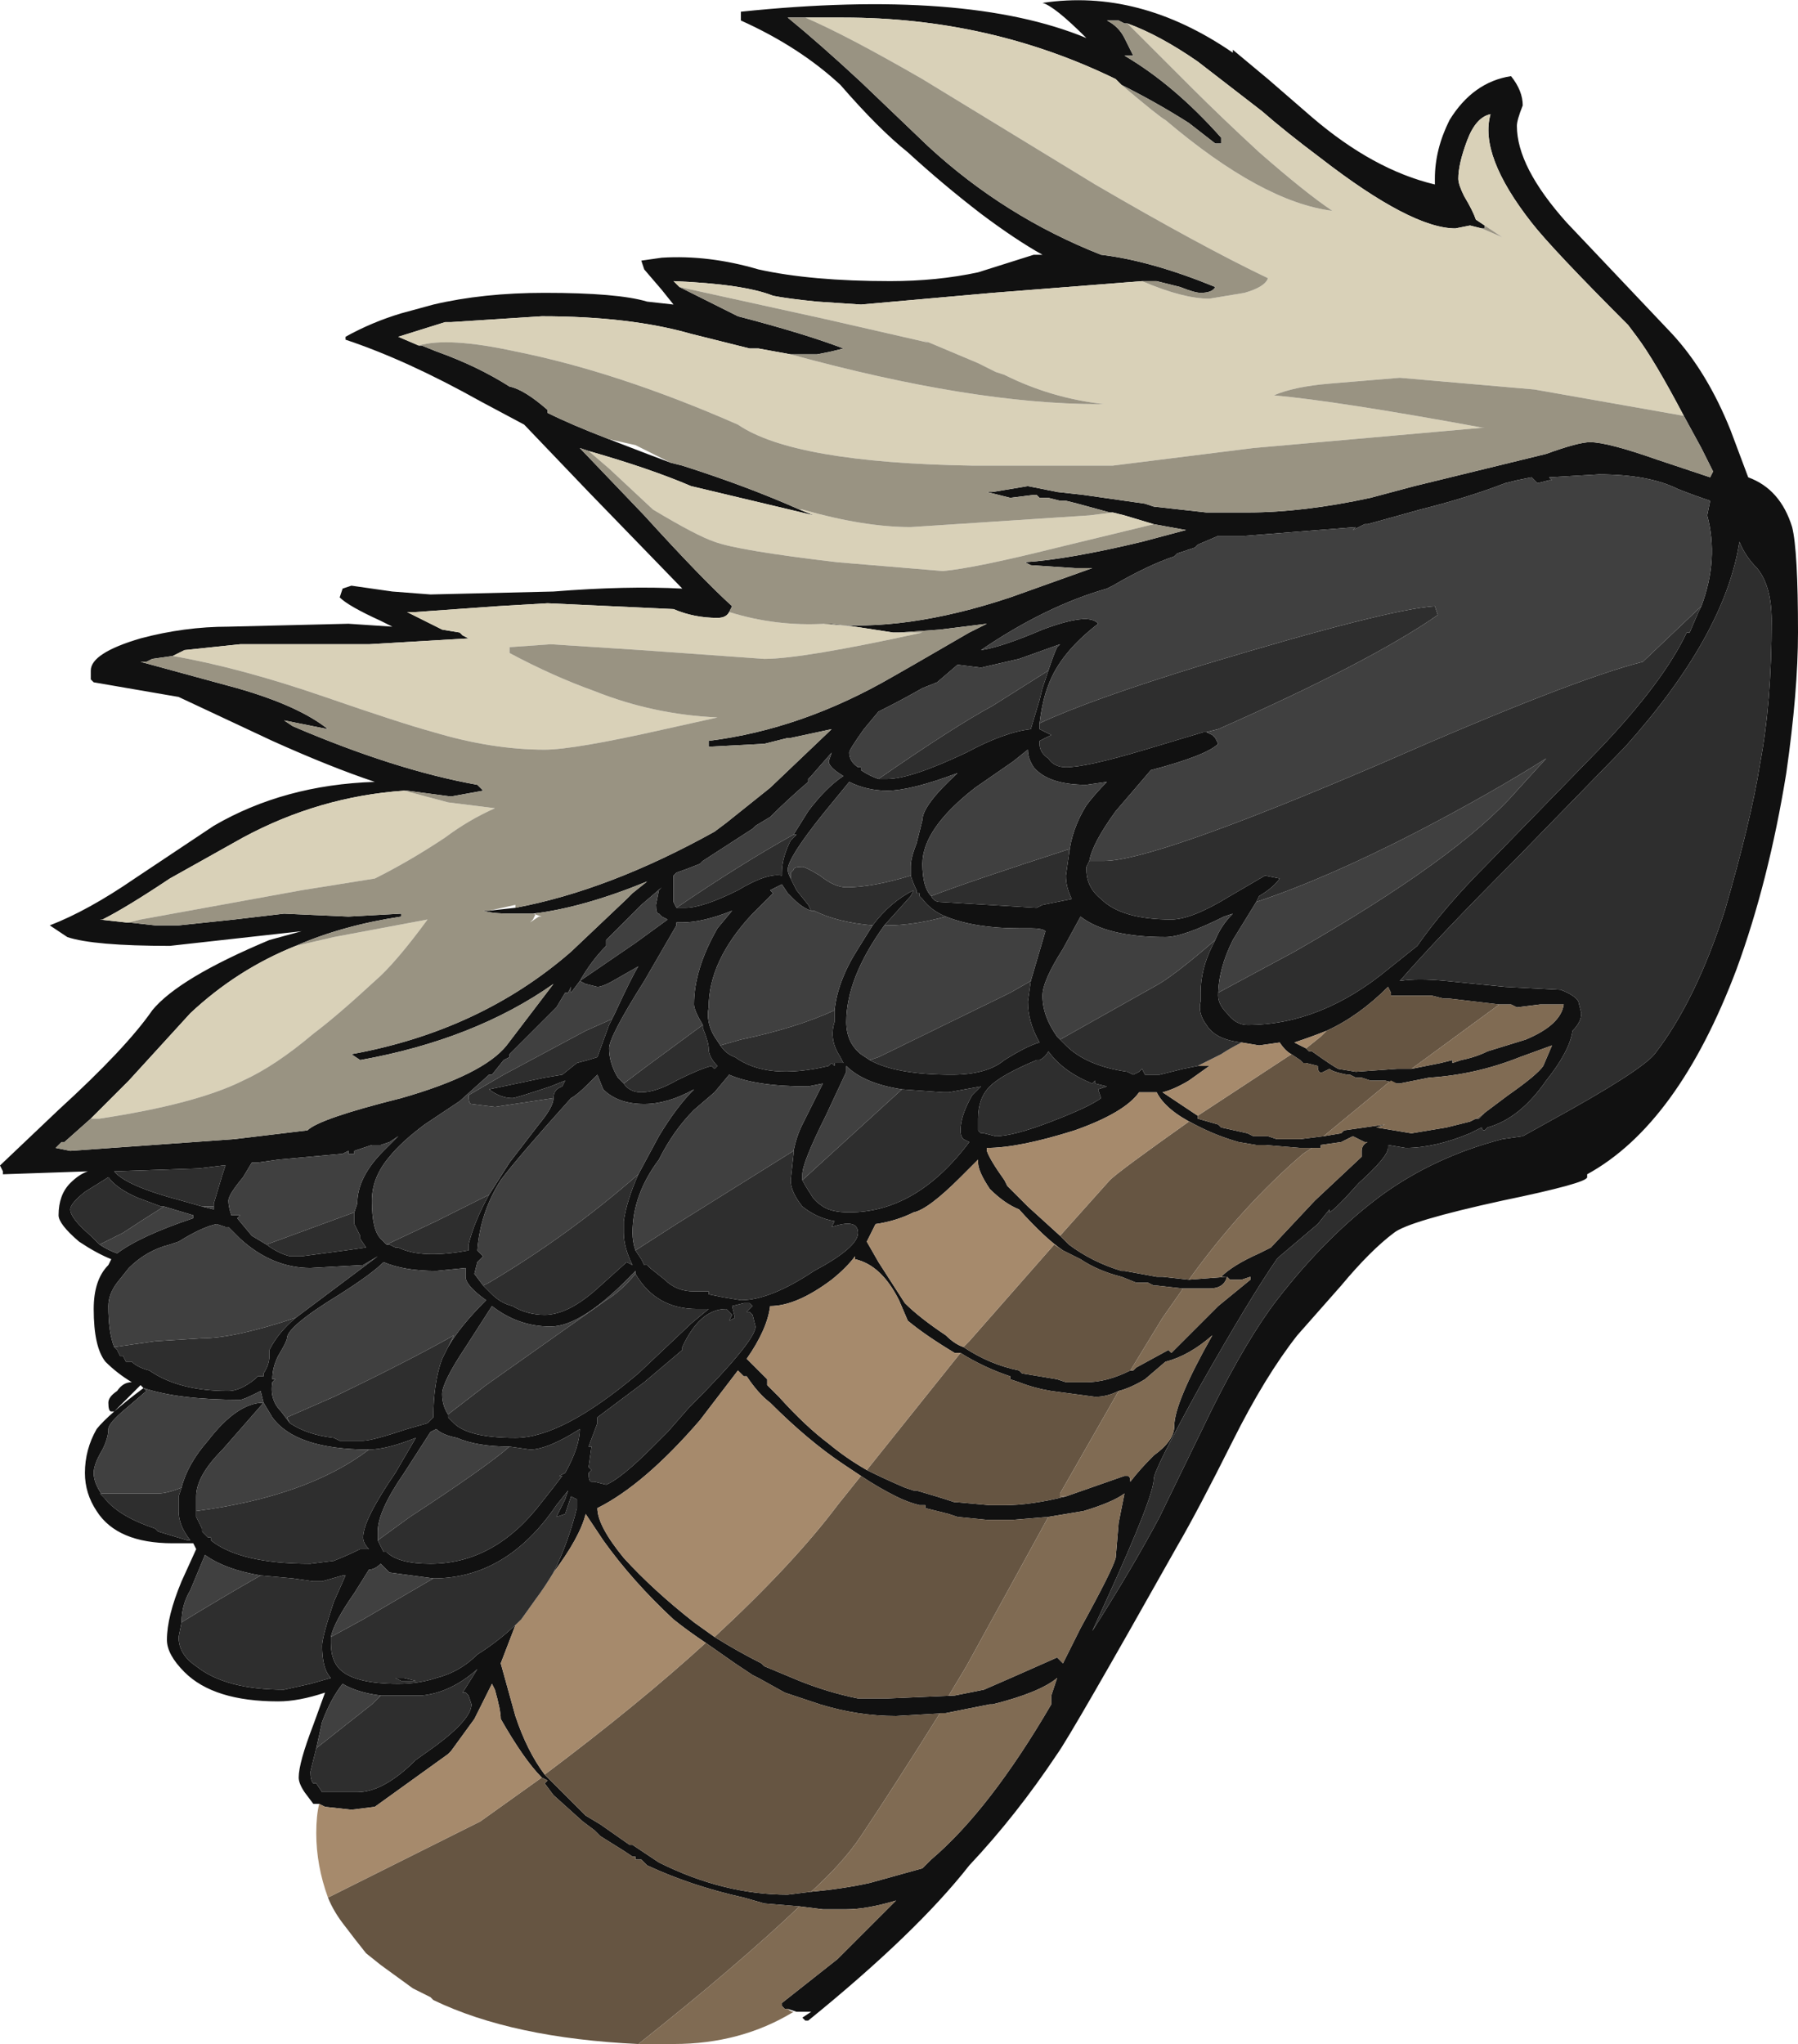 <?xml version="1.0" encoding="UTF-8" standalone="no"?>
<svg xmlns:ffdec="https://www.free-decompiler.com/flash" xmlns:xlink="http://www.w3.org/1999/xlink" ffdec:objectType="frame" height="244.3px" width="214.9px" xmlns="http://www.w3.org/2000/svg">
  <g transform="matrix(1.0, 0.0, 0.0, 1.0, 84.7, 245.7)">
    <use ffdec:characterId="444" height="34.9" transform="matrix(7.0, 0.0, 0.0, 7.0, -84.7, -245.7)" width="30.7" xlink:href="#shape0"/>
  </g>
  <defs>
    <g id="shape0" transform="matrix(1.0, 0.0, 0.0, 1.0, 12.1, 35.1)">
      <path d="M-6.65 -4.3 L-6.75 -4.3 -6.9 -4.5 Q-7.0 -4.65 -7.0 -4.75 -7.0 -5.0 -6.75 -5.65 L-6.55 -6.2 Q-7.0 -6.05 -7.35 -6.05 -8.45 -6.05 -8.95 -6.55 -9.25 -6.85 -9.25 -7.1 -9.25 -7.5 -9.0 -8.1 L-8.75 -8.65 -8.8 -8.75 -9.15 -8.75 Q-10.1 -8.75 -10.45 -9.3 -10.65 -9.6 -10.65 -9.95 -10.65 -10.35 -10.45 -10.7 -10.25 -10.95 -9.65 -11.4 L-9.7 -11.45 -10.15 -11.0 -10.2 -11.0 Q-10.25 -11.0 -10.25 -11.15 -10.25 -11.25 -10.1 -11.35 -10.0 -11.5 -9.85 -11.5 -10.1 -11.65 -10.3 -11.85 -10.5 -12.1 -10.5 -12.75 -10.5 -13.25 -10.25 -13.5 L-10.2 -13.6 Q-10.45 -13.7 -10.75 -13.9 -11.1 -14.2 -11.1 -14.35 -11.1 -14.7 -10.9 -14.9 -10.75 -15.05 -10.6 -15.1 L-12.05 -15.05 -12.05 -15.1 -12.1 -15.2 -11.1 -16.15 Q-9.95 -17.2 -9.5 -17.85 -9.05 -18.4 -7.5 -19.05 L-6.95 -19.2 -9.2 -18.95 Q-10.5 -18.95 -10.95 -19.1 L-11.25 -19.3 Q-10.6 -19.55 -9.8 -20.1 L-8.45 -21.0 Q-7.25 -21.7 -5.7 -21.75 -6.45 -22.0 -7.45 -22.45 L-9.05 -23.2 -10.5 -23.45 -10.55 -23.5 -10.55 -23.65 Q-10.55 -23.95 -9.7 -24.2 -8.95 -24.4 -8.2 -24.4 L-6.15 -24.45 -5.4 -24.4 -5.6 -24.5 Q-6.15 -24.75 -6.3 -24.9 L-6.25 -25.05 -6.1 -25.1 -5.4 -25.0 -4.75 -24.95 -2.65 -25.0 Q-1.4 -25.1 -0.45 -25.05 L-2.05 -26.7 -3.15 -27.85 -3.9 -28.25 Q-5.15 -28.95 -6.2 -29.3 L-6.2 -29.35 Q-5.75 -29.6 -5.25 -29.75 L-4.7 -29.9 Q-3.85 -30.1 -2.8 -30.1 -1.55 -30.1 -1.05 -29.95 L-0.6 -29.9 -0.8 -30.15 -1.1 -30.5 -1.15 -30.65 -0.8 -30.7 Q0.0 -30.75 0.85 -30.5 1.75 -30.3 3.1 -30.3 3.9 -30.3 4.6 -30.45 L5.55 -30.75 5.7 -30.75 Q5.25 -31.0 4.65 -31.45 4.0 -31.95 3.4 -32.5 2.9 -32.9 2.25 -33.65 1.55 -34.3 0.55 -34.75 L0.55 -34.9 Q4.4 -35.3 6.45 -34.45 5.9 -35.0 5.7 -35.05 7.35 -35.3 8.95 -34.2 L8.95 -34.25 9.55 -33.75 10.3 -33.1 Q11.35 -32.2 12.4 -31.95 L12.4 -32.05 Q12.4 -32.55 12.65 -33.05 13.05 -33.7 13.7 -33.8 13.9 -33.55 13.9 -33.3 13.8 -33.05 13.8 -32.95 13.8 -32.25 14.65 -31.3 L16.45 -29.4 Q17.05 -28.75 17.45 -27.75 L17.75 -26.95 Q18.3 -26.75 18.5 -26.1 18.6 -25.7 18.6 -24.3 18.6 -23.3 18.4 -21.9 18.1 -20.05 17.55 -18.55 16.55 -15.9 15.0 -15.05 L15.0 -15.0 Q15.0 -14.9 13.55 -14.6 11.95 -14.25 11.7 -14.05 11.3 -13.75 10.8 -13.15 L10.05 -12.3 Q9.5 -11.6 8.95 -10.5 8.35 -9.3 8.0 -8.7 6.2 -5.5 5.95 -5.15 5.25 -4.1 4.45 -3.25 3.55 -2.1 1.7 -0.6 L1.65 -0.6 1.6 -0.65 1.75 -0.75 1.5 -0.75 1.35 -0.8 1.3 -0.8 1.25 -0.85 1.25 -0.9 2.2 -1.65 3.2 -2.65 Q2.7 -2.5 2.35 -2.5 L1.95 -2.5 1.55 -2.55 0.95 -2.6 0.6 -2.7 Q-0.3 -2.9 -1.05 -3.25 L-1.15 -3.35 -1.25 -3.35 -1.25 -3.4 -1.3 -3.4 -1.45 -3.5 -1.85 -3.75 -1.95 -3.85 -2.15 -4.0 -2.65 -4.45 -2.8 -4.65 -2.75 -4.7 -2.85 -4.75 Q-3.15 -5.05 -3.55 -5.75 -3.55 -5.9 -3.65 -6.25 L-3.7 -6.35 -4.0 -5.75 -4.4 -5.2 -4.45 -5.15 -5.7 -4.25 -6.1 -4.2 -6.55 -4.25 -6.65 -4.3 M1.65 -34.8 L1.35 -34.8 Q1.9 -34.35 2.6 -33.7 L3.75 -32.6 Q5.05 -31.4 6.7 -30.75 7.55 -30.65 8.65 -30.2 8.6 -30.1 8.4 -30.1 8.3 -30.1 8.05 -30.2 L7.65 -30.3 7.4 -30.3 4.85 -30.1 2.6 -29.9 1.85 -29.95 Q1.35 -30.0 1.1 -30.05 0.6 -30.25 -0.6 -30.3 L-0.5 -30.2 0.5 -29.7 Q1.65 -29.4 2.3 -29.15 L2.1 -29.1 1.85 -29.05 1.4 -29.05 0.85 -29.15 0.7 -29.15 -0.3 -29.4 Q-1.35 -29.7 -2.85 -29.7 L-4.4 -29.6 -4.5 -29.6 -5.3 -29.35 -4.95 -29.2 -4.9 -29.2 -4.65 -29.1 Q-3.95 -28.85 -3.4 -28.5 -3.15 -28.45 -2.75 -28.1 L-2.75 -28.05 Q-2.35 -27.85 -1.7 -27.6 L-1.05 -27.35 -0.65 -27.2 -0.45 -27.15 Q0.65 -26.8 1.55 -26.4 L1.8 -26.3 -0.3 -26.8 Q-1.0 -27.1 -2.05 -27.4 L-2.2 -27.45 -1.1 -26.3 Q-0.1 -25.2 0.4 -24.75 L0.35 -24.65 Q0.3 -24.55 0.15 -24.55 -0.25 -24.55 -0.6 -24.7 L-2.75 -24.8 -3.6 -24.75 -5.0 -24.65 -5.15 -24.65 -4.55 -24.35 -4.25 -24.3 -4.2 -24.25 -4.1 -24.2 -5.8 -24.1 -8.0 -24.1 -8.95 -24.0 -9.15 -23.9 -9.5 -23.85 -9.6 -23.8 -9.7 -23.8 -8.05 -23.35 Q-7.0 -23.05 -6.5 -22.65 L-7.25 -22.8 -7.1 -22.7 Q-5.35 -21.95 -3.95 -21.7 L-3.85 -21.6 -4.4 -21.5 -5.15 -21.6 -5.2 -21.6 Q-6.65 -21.5 -7.95 -20.8 L-9.2 -20.1 Q-9.95 -19.6 -10.35 -19.4 L-10.4 -19.4 -9.95 -19.35 -9.9 -19.35 -9.45 -19.3 -9.05 -19.3 -8.1 -19.4 -7.25 -19.5 -6.15 -19.45 -5.25 -19.5 -5.25 -19.45 Q-6.25 -19.3 -7.05 -18.95 -8.05 -18.55 -8.85 -17.8 L-9.9 -16.65 -10.55 -16.0 -11.0 -15.6 -11.05 -15.6 -11.15 -15.5 -10.9 -15.45 -8.1 -15.65 -6.85 -15.8 Q-6.65 -16.0 -5.25 -16.35 -3.85 -16.75 -3.45 -17.25 L-2.65 -18.3 Q-4.0 -17.35 -5.95 -17.0 L-6.1 -17.1 Q-3.9 -17.5 -2.35 -18.85 L-1.4 -19.75 -1.3 -19.85 -1.05 -20.05 Q-2.15 -19.6 -3.0 -19.5 L-3.35 -19.5 Q-3.7 -19.5 -3.85 -19.55 L-3.75 -19.55 -3.3 -19.6 Q-1.7 -19.9 0.1 -20.9 L0.3 -21.05 1.05 -21.65 2.1 -22.65 1.4 -22.5 1.35 -22.5 0.95 -22.4 0.0 -22.35 0.0 -22.45 Q1.6 -22.65 3.15 -23.55 L3.5 -23.75 4.45 -24.3 4.75 -24.45 3.95 -24.35 3.25 -24.3 3.15 -24.3 2.5 -24.4 2.1 -24.45 1.95 -24.45 Q3.35 -24.3 5.15 -24.9 L6.55 -25.4 6.25 -25.4 5.5 -25.45 5.4 -25.5 Q6.15 -25.55 7.4 -25.85 L8.15 -26.05 7.6 -26.15 7.1 -26.3 6.9 -26.35 6.85 -26.35 6.3 -26.5 6.1 -26.55 6.0 -26.55 5.8 -26.6 5.65 -26.6 5.6 -26.65 5.55 -26.65 5.15 -26.6 4.75 -26.7 4.85 -26.7 5.45 -26.8 5.95 -26.7 6.4 -26.65 7.45 -26.5 7.6 -26.45 8.5 -26.35 9.2 -26.35 Q10.15 -26.35 11.3 -26.6 L12.05 -26.8 14.3 -27.35 Q14.85 -27.55 15.05 -27.55 15.35 -27.55 16.2 -27.25 L17.1 -26.95 17.15 -27.05 16.95 -27.45 16.65 -28.0 Q16.15 -28.95 15.85 -29.35 L15.7 -29.55 Q14.4 -30.85 14.05 -31.3 13.15 -32.45 13.35 -33.15 13.1 -33.1 12.95 -32.7 12.8 -32.3 12.8 -32.05 12.8 -31.95 12.9 -31.75 13.05 -31.5 13.1 -31.35 L13.25 -31.25 13.25 -31.2 13.2 -31.2 13.0 -31.25 12.75 -31.2 Q12.0 -31.2 10.45 -32.4 9.85 -32.85 9.45 -33.2 L8.35 -34.05 Q7.7 -34.5 7.15 -34.7 L7.1 -34.7 7.0 -34.75 6.8 -34.75 Q7.0 -34.65 7.1 -34.45 L7.25 -34.15 7.1 -34.15 Q7.95 -33.65 8.75 -32.75 L8.75 -32.65 8.65 -32.65 8.2 -33.0 Q7.65 -33.35 7.05 -33.65 L6.95 -33.75 Q4.8 -34.8 2.3 -34.8 L1.65 -34.8 M17.6 -25.85 Q17.35 -24.25 15.65 -22.35 L13.75 -20.4 Q12.5 -19.15 11.8 -18.35 12.1 -18.4 12.6 -18.35 L13.6 -18.25 14.55 -18.2 Q14.8 -18.1 14.85 -18.0 L14.9 -17.8 Q14.9 -17.65 14.75 -17.5 14.7 -17.15 14.3 -16.65 13.85 -16.0 13.3 -15.85 L13.25 -15.8 Q13.2 -15.8 13.2 -15.85 L13.0 -15.75 Q12.4 -15.5 11.9 -15.5 L11.6 -15.55 11.6 -15.5 Q11.6 -15.35 11.1 -14.9 10.7 -14.45 10.6 -14.4 L10.6 -14.45 10.4 -14.2 9.75 -13.65 9.7 -13.6 Q9.25 -12.95 8.4 -11.45 7.6 -10.0 7.6 -9.85 7.6 -9.55 6.8 -7.8 L6.55 -7.25 Q7.25 -8.35 7.7 -9.2 L8.6 -11.05 Q9.2 -12.25 9.7 -12.9 10.55 -14.0 11.5 -14.7 12.4 -15.35 13.55 -15.65 L13.9 -15.7 14.35 -15.95 Q15.9 -16.8 16.15 -17.1 16.85 -18.0 17.35 -19.55 17.8 -21.1 17.95 -22.05 18.15 -23.1 18.15 -24.5 18.15 -25.1 17.9 -25.4 17.7 -25.6 17.6 -25.85 M16.95 -24.75 Q17.25 -25.55 17.05 -26.3 L17.1 -26.55 Q16.8 -26.65 16.55 -26.75 16.05 -27.0 15.2 -27.0 L14.35 -26.95 14.4 -26.9 14.35 -26.9 14.15 -26.85 14.05 -26.95 13.8 -26.9 13.6 -26.85 Q12.95 -26.6 12.15 -26.4 L11.25 -26.15 11.2 -26.15 11.0 -26.05 11.05 -26.1 9.15 -25.95 8.7 -25.95 8.35 -25.8 8.3 -25.75 8.0 -25.65 7.95 -25.6 Q7.5 -25.45 6.9 -25.1 L6.8 -25.05 Q5.75 -24.75 4.65 -24.0 5.0 -24.05 5.7 -24.35 6.5 -24.65 6.65 -24.45 6.0 -23.95 5.8 -23.4 5.7 -23.15 5.65 -22.75 L5.65 -22.65 5.85 -22.55 5.65 -22.45 5.65 -22.4 Q5.65 -22.25 5.8 -22.15 5.9 -22.0 6.1 -22.0 6.45 -22.0 7.45 -22.3 L8.45 -22.6 8.5 -22.6 8.6 -22.55 8.65 -22.5 8.7 -22.4 Q8.5 -22.2 7.55 -21.95 L6.95 -21.25 Q6.55 -20.7 6.5 -20.4 L6.45 -20.3 6.45 -20.25 Q6.45 -19.95 6.7 -19.75 7.05 -19.4 7.9 -19.4 8.25 -19.4 8.9 -19.8 L9.5 -20.15 9.75 -20.1 Q9.65 -19.95 9.4 -19.8 L9.35 -19.7 8.95 -19.05 Q8.7 -18.55 8.7 -18.1 8.7 -17.95 8.85 -17.8 9.0 -17.6 9.2 -17.6 10.45 -17.6 11.6 -18.55 L12.1 -18.95 Q12.55 -19.6 13.3 -20.35 L15.2 -22.3 Q16.3 -23.45 16.7 -24.3 L16.75 -24.3 16.9 -24.65 16.95 -24.75 M12.0 -16.85 L12.5 -16.95 12.7 -17.0 12.7 -16.95 12.85 -17.0 Q13.1 -17.05 13.3 -17.15 L13.95 -17.35 Q14.55 -17.6 14.6 -17.95 L14.2 -17.95 13.8 -17.9 13.7 -17.95 13.5 -17.95 12.65 -18.05 12.55 -18.05 12.35 -18.1 11.65 -18.1 11.65 -18.15 11.6 -18.25 Q11.1 -17.75 10.55 -17.5 10.3 -17.4 10.0 -17.3 L10.2 -17.2 10.25 -17.15 10.3 -17.15 Q10.65 -16.9 10.75 -16.85 L11.05 -16.8 11.75 -16.85 12.0 -16.85 M11.75 -18.35 L11.75 -18.35 M13.25 -16.1 L13.65 -16.4 Q14.15 -16.75 14.25 -16.9 L14.4 -17.25 13.85 -17.05 Q13.1 -16.75 12.3 -16.7 L11.8 -16.6 11.75 -16.6 11.55 -16.65 11.3 -16.65 11.15 -16.7 11.05 -16.7 10.95 -16.75 10.9 -16.75 Q10.65 -16.8 10.6 -16.85 L10.5 -16.8 Q10.4 -16.75 10.4 -16.9 L10.2 -16.95 10.15 -16.95 10.1 -17.0 9.95 -17.1 Q9.85 -17.15 9.75 -17.3 L9.4 -17.25 9.1 -17.3 Q8.65 -17.35 8.5 -17.6 8.35 -17.8 8.4 -18.0 L8.4 -18.15 Q8.4 -18.55 8.6 -18.95 L8.65 -19.05 Q8.75 -19.3 8.95 -19.5 L8.8 -19.45 Q8.1 -19.1 7.8 -19.1 6.8 -19.1 6.35 -19.45 L6.05 -18.9 Q5.7 -18.35 5.7 -18.1 5.7 -17.75 5.95 -17.4 L6.1 -17.25 Q6.45 -16.9 7.15 -16.8 L7.25 -16.75 7.35 -16.8 7.4 -16.85 7.45 -16.75 7.7 -16.75 8.1 -16.85 8.35 -16.9 8.55 -16.9 8.2 -16.65 Q7.95 -16.5 7.75 -16.45 L8.35 -16.05 8.35 -16.0 8.7 -15.9 8.75 -15.85 9.2 -15.75 9.3 -15.7 9.55 -15.7 9.7 -15.65 10.1 -15.65 10.5 -15.7 10.8 -15.75 10.85 -15.8 11.55 -15.9 11.4 -15.85 12.0 -15.75 12.6 -15.85 13.0 -15.95 13.1 -16.0 13.15 -16.0 13.25 -16.1 M7.55 -25.55 L7.55 -25.55 M5.8 -23.65 Q5.9 -23.95 5.95 -24.05 L6.0 -24.1 5.3 -23.85 4.65 -23.7 4.25 -23.75 3.9 -23.45 3.65 -23.35 Q3.3 -23.15 2.9 -22.95 L2.65 -22.65 Q2.4 -22.3 2.4 -22.25 2.4 -22.1 2.55 -22.0 L2.6 -22.0 2.6 -21.95 Q2.75 -21.85 2.9 -21.8 L3.05 -21.8 Q3.45 -21.8 4.4 -22.25 5.05 -22.6 5.5 -22.65 L5.65 -23.15 5.7 -23.35 5.8 -23.65 M6.15 -20.5 Q6.2 -20.95 6.45 -21.35 6.6 -21.55 6.8 -21.75 L6.45 -21.7 Q5.8 -21.7 5.55 -22.0 5.45 -22.15 5.45 -22.3 L5.2 -22.1 4.55 -21.65 Q3.65 -20.95 3.65 -20.35 3.65 -19.95 3.8 -19.8 3.85 -19.7 3.95 -19.7 L5.6 -19.6 5.7 -19.65 6.2 -19.75 Q6.1 -19.95 6.1 -20.15 L6.15 -20.5 M1.45 -20.85 L1.7 -21.25 Q2.0 -21.65 2.3 -21.85 2.05 -22.0 2.05 -22.1 L2.1 -22.25 1.75 -21.85 1.7 -21.8 1.7 -21.75 Q1.35 -21.45 1.05 -21.15 L0.8 -21.0 0.75 -20.95 -0.1 -20.4 -0.15 -20.35 Q-0.4 -20.25 -0.55 -20.2 L-0.6 -20.15 Q-0.6 -20.05 -0.6 -19.9 L-0.6 -19.7 -0.55 -19.6 -0.4 -19.6 Q-0.1 -19.6 0.5 -19.9 1.0 -20.2 1.25 -20.15 L1.25 -20.2 Q1.25 -20.45 1.4 -20.75 L1.5 -20.85 1.45 -20.85 M3.45 -20.15 L3.45 -20.3 Q3.45 -20.45 3.55 -20.7 L3.65 -21.1 Q3.65 -21.35 4.25 -21.9 3.45 -21.6 3.05 -21.6 2.7 -21.6 2.4 -21.75 L1.95 -21.2 Q1.35 -20.45 1.35 -20.25 1.35 -20.2 1.4 -20.1 L1.5 -19.9 1.7 -19.65 1.75 -19.55 Q1.6 -19.6 1.45 -19.75 L1.35 -19.85 1.25 -20.0 1.05 -19.9 1.1 -19.85 0.75 -19.5 Q0.0 -18.7 0.0 -17.9 -0.05 -17.65 0.1 -17.4 L0.2 -17.25 Q0.3 -17.1 0.45 -17.05 1.0 -16.65 2.05 -16.9 L2.1 -16.95 2.15 -16.9 2.15 -16.95 2.3 -16.95 2.25 -17.05 Q2.05 -17.35 2.15 -17.65 L2.15 -17.85 Q2.2 -18.35 2.55 -18.9 L2.8 -19.3 Q3.1 -19.7 3.5 -19.9 L3.45 -19.8 3.0 -19.3 Q2.35 -18.4 2.35 -17.65 2.35 -17.3 2.6 -17.1 L2.75 -17.0 Q3.2 -16.75 4.15 -16.75 4.75 -16.75 5.05 -17.0 5.45 -17.25 5.65 -17.3 5.45 -17.65 5.45 -18.0 L5.5 -18.35 5.75 -19.2 Q5.7 -19.25 5.5 -19.25 L5.3 -19.25 Q4.55 -19.25 4.05 -19.45 3.8 -19.55 3.65 -19.75 L3.6 -19.8 3.6 -19.85 3.55 -19.85 3.55 -19.9 Q3.5 -20.0 3.45 -20.15 M-0.1 -17.6 Q-0.25 -17.85 -0.25 -17.95 -0.25 -18.55 0.15 -19.25 L0.4 -19.55 Q-0.1 -19.35 -0.45 -19.35 L-0.55 -19.35 -0.55 -19.3 -1.1 -18.35 Q-1.7 -17.4 -1.7 -17.2 -1.7 -16.95 -1.55 -16.7 L-1.45 -16.6 Q-1.35 -16.45 -1.15 -16.45 -0.9 -16.45 -0.55 -16.65 -0.15 -16.85 0.05 -16.9 L0.1 -16.85 0.15 -16.9 Q0.0 -17.05 0.0 -17.2 0.0 -17.3 -0.1 -17.55 L-0.1 -17.6 M3.3 -16.5 Q2.65 -16.6 2.35 -16.9 L2.35 -16.8 2.0 -16.05 Q1.6 -15.25 1.6 -15.05 L1.6 -14.95 Q1.65 -14.85 1.75 -14.7 1.8 -14.6 1.95 -14.5 2.1 -14.4 2.4 -14.4 3.55 -14.4 4.45 -15.6 L4.35 -15.65 Q4.3 -15.7 4.3 -15.8 4.3 -16.05 4.5 -16.4 L4.65 -16.55 4.1 -16.45 4.0 -16.45 3.3 -16.5 M1.45 -15.45 Q1.5 -15.7 1.6 -15.9 1.7 -16.1 1.95 -16.6 L1.7 -16.55 Q0.8 -16.55 0.35 -16.75 L0.1 -16.45 -0.25 -16.15 Q-0.6 -15.8 -0.85 -15.3 -1.3 -14.7 -1.3 -14.05 -1.3 -13.9 -1.25 -13.75 L-1.15 -13.6 -1.1 -13.5 -1.05 -13.5 -1.0 -13.45 -0.75 -13.25 Q-0.55 -13.05 -0.25 -13.05 L0.0 -13.05 0.0 -13.0 0.25 -12.95 0.55 -12.9 Q1.05 -12.9 1.8 -13.4 2.55 -13.8 2.55 -14.05 2.55 -14.3 2.1 -14.15 L2.15 -14.25 Q1.85 -14.3 1.6 -14.5 1.4 -14.75 1.4 -14.95 L1.45 -15.4 1.45 -15.45 M5.65 -17.0 L5.6 -17.0 Q5.0 -16.75 4.8 -16.55 4.6 -16.35 4.6 -16.0 4.6 -15.85 4.6 -15.8 L4.65 -15.75 4.7 -15.75 4.9 -15.7 Q5.2 -15.7 5.85 -15.95 6.5 -16.2 6.7 -16.35 L6.65 -16.5 6.8 -16.55 6.6 -16.6 6.6 -16.65 6.55 -16.6 Q6.05 -16.8 5.8 -17.15 5.75 -17.05 5.65 -17.0 M6.05 -13.75 Q5.75 -13.95 5.3 -14.45 5.05 -14.55 4.8 -14.8 4.6 -15.1 4.6 -15.25 L4.6 -15.3 4.3 -15.0 Q3.75 -14.45 3.5 -14.4 3.2 -14.25 2.85 -14.2 L2.7 -13.9 2.9 -13.55 3.35 -12.85 Q3.6 -12.6 4.05 -12.3 4.2 -12.15 4.35 -12.1 4.8 -11.8 5.3 -11.7 L5.35 -11.65 5.95 -11.55 6.1 -11.5 6.45 -11.5 Q6.8 -11.5 7.2 -11.7 L7.25 -11.7 7.3 -11.75 7.85 -12.05 7.9 -12.0 8.7 -12.8 9.25 -13.25 9.25 -13.3 9.1 -13.25 8.9 -13.25 8.85 -13.3 Q8.8 -13.1 8.55 -13.1 L8.1 -13.1 7.65 -13.15 7.6 -13.15 7.5 -13.2 7.3 -13.2 7.05 -13.3 Q6.65 -13.4 6.35 -13.6 6.25 -13.65 6.15 -13.7 L6.05 -13.75 M8.3 -15.9 Q7.8 -16.15 7.65 -16.45 L7.35 -16.45 Q7.1 -16.1 6.25 -15.8 5.3 -15.5 4.75 -15.5 L4.75 -15.45 Q4.8 -15.3 5.05 -14.95 L5.1 -14.85 5.45 -14.5 6.0 -14.0 6.15 -13.85 Q6.55 -13.55 7.05 -13.4 L7.1 -13.4 7.65 -13.3 7.75 -13.3 8.2 -13.25 8.85 -13.3 8.75 -13.3 Q8.95 -13.5 9.4 -13.7 L9.6 -13.8 10.35 -14.6 11.15 -15.35 11.15 -15.45 Q11.15 -15.55 11.25 -15.6 L11.2 -15.6 11.0 -15.7 10.8 -15.6 10.45 -15.55 10.45 -15.5 10.3 -15.5 10.1 -15.5 9.5 -15.55 9.35 -15.55 9.05 -15.6 Q8.7 -15.7 8.4 -15.85 L8.3 -15.9 M7.0 -11.35 Q6.8 -11.25 6.6 -11.25 L5.85 -11.35 Q5.55 -11.4 5.3 -11.5 L5.15 -11.55 5.15 -11.6 Q4.7 -11.75 4.3 -12.0 L4.2 -12.0 Q3.7 -12.3 3.4 -12.55 L3.25 -12.9 Q2.95 -13.5 2.5 -13.6 L2.5 -13.65 Q2.35 -13.45 2.1 -13.25 1.5 -12.8 1.05 -12.8 1.0 -12.4 0.65 -11.9 L1.0 -11.55 1.0 -11.45 1.2 -11.25 Q1.65 -10.75 2.05 -10.45 2.35 -10.2 2.7 -10.0 3.0 -9.85 3.35 -9.7 L3.5 -9.65 3.55 -9.65 Q3.9 -9.55 4.2 -9.45 L4.25 -9.45 4.8 -9.4 5.05 -9.4 Q5.5 -9.4 6.1 -9.55 L7.1 -9.9 7.15 -9.9 Q7.2 -9.9 7.2 -9.8 7.35 -10.0 7.6 -10.25 7.95 -10.5 7.95 -10.75 7.95 -11.15 8.6 -12.3 8.2 -11.95 7.8 -11.85 L7.45 -11.55 Q7.2 -11.4 7.0 -11.35 M4.2 -6.15 L4.7 -6.25 Q5.05 -6.4 5.95 -6.8 L6.05 -6.7 6.35 -7.3 Q6.9 -8.3 6.95 -8.5 L7.0 -9.1 7.1 -9.6 Q6.9 -9.45 6.4 -9.3 L5.8 -9.2 5.2 -9.15 4.75 -9.15 4.25 -9.2 4.1 -9.25 3.7 -9.35 3.7 -9.4 3.6 -9.4 Q3.4 -9.45 3.2 -9.55 2.9 -9.7 2.6 -9.9 L2.3 -10.1 Q1.7 -10.5 1.05 -11.15 0.85 -11.3 0.65 -11.6 L0.6 -11.6 0.5 -11.7 -0.15 -10.85 Q-1.1 -9.75 -1.9 -9.35 -1.9 -9.05 -1.45 -8.5 -0.95 -7.95 -0.25 -7.4 L0.1 -7.15 Q0.5 -6.9 0.9 -6.7 L0.95 -6.65 1.55 -6.4 Q2.05 -6.2 2.55 -6.1 L3.05 -6.1 4.2 -6.15 M0.6 -12.85 L0.4 -12.8 0.45 -12.6 0.35 -12.55 0.4 -12.65 0.3 -12.75 Q-0.15 -12.75 -0.45 -12.1 L-0.45 -12.05 -1.1 -11.5 -1.9 -10.9 -1.9 -10.8 -2.05 -10.4 -2.0 -10.4 -2.05 -10.05 -2.0 -10.0 -2.05 -9.95 Q-2.05 -9.8 -2.0 -9.8 L-1.95 -9.8 -1.75 -9.75 Q-1.5 -9.85 -0.95 -10.4 L-0.7 -10.65 -0.35 -11.05 Q0.8 -12.2 0.8 -12.45 L0.75 -12.65 0.7 -12.7 0.65 -12.7 0.75 -12.8 0.7 -12.85 0.6 -12.85 M4.05 -5.85 L3.2 -5.8 Q2.55 -5.8 1.9 -6.0 1.6 -6.1 1.3 -6.2 L0.85 -6.45 0.75 -6.5 Q0.6 -6.6 0.45 -6.7 L-0.05 -7.05 Q-0.35 -7.25 -0.6 -7.45 -1.3 -8.1 -1.8 -8.8 L-2.1 -9.25 Q-2.2 -8.85 -2.65 -8.25 -2.4 -8.75 -2.25 -9.35 L-2.25 -9.5 -2.35 -9.55 -2.45 -9.25 -2.6 -9.2 -2.45 -9.5 -2.4 -9.65 -2.6 -9.4 Q-3.45 -8.15 -4.7 -8.15 L-5.45 -8.25 -5.6 -8.4 Q-5.7 -8.3 -5.8 -8.3 L-6.05 -7.9 Q-6.4 -7.4 -6.45 -7.15 L-6.45 -7.05 Q-6.45 -6.75 -6.3 -6.6 -6.05 -6.35 -5.3 -6.35 -4.95 -6.35 -4.65 -6.45 -4.25 -6.55 -3.95 -6.85 -3.55 -7.1 -3.2 -7.45 L-3.3 -7.35 -3.55 -6.7 -3.3 -5.8 Q-3.1 -5.2 -2.8 -4.8 L-2.1 -4.1 -1.85 -3.95 -1.35 -3.6 -1.3 -3.6 -0.85 -3.3 Q0.25 -2.75 1.35 -2.75 L1.75 -2.8 Q2.3 -2.85 2.75 -2.95 L3.65 -3.2 3.8 -3.35 Q4.8 -4.2 5.85 -6.0 L5.85 -6.15 5.95 -6.45 Q5.65 -6.2 4.85 -6.0 L4.8 -6.0 4.05 -5.85 M-9.3 -14.5 L-9.35 -14.5 -9.75 -14.65 Q-10.1 -14.8 -10.25 -15.0 L-10.65 -14.75 Q-10.9 -14.55 -10.9 -14.45 -10.9 -14.3 -10.55 -14.0 L-10.4 -13.85 Q-10.25 -13.75 -10.1 -13.7 -9.7 -14.0 -8.8 -14.3 L-8.8 -14.35 -9.3 -14.5 M-8.45 -14.5 L-8.45 -14.55 -8.3 -15.05 -8.25 -15.2 -8.3 -15.2 -8.7 -15.15 -10.15 -15.1 Q-9.95 -14.85 -9.0 -14.6 L-8.65 -14.5 -8.45 -14.45 -8.45 -14.5 M-6.05 -14.4 L-6.0 -14.55 Q-6.0 -15.0 -5.55 -15.45 L-5.3 -15.7 -5.45 -15.6 -5.6 -15.55 -5.75 -15.55 -6.05 -15.45 -6.05 -15.4 -6.15 -15.4 -6.15 -15.45 -6.25 -15.4 -7.35 -15.3 -7.7 -15.25 -7.8 -15.25 -7.95 -15.0 Q-8.2 -14.7 -8.2 -14.6 -8.2 -14.5 -8.15 -14.35 L-8.0 -14.35 -8.05 -14.3 -7.8 -14.0 -7.55 -13.85 Q-7.35 -13.7 -7.15 -13.65 L-6.95 -13.65 -6.2 -13.75 -5.85 -13.8 -5.95 -13.95 -5.95 -14.0 -6.05 -14.2 -6.05 -14.4 M-7.05 -12.6 L-5.65 -13.65 -5.9 -13.5 -6.8 -13.45 Q-7.45 -13.45 -8.0 -13.95 L-8.2 -14.15 -8.25 -14.15 -8.4 -14.2 Q-8.65 -14.15 -9.05 -13.9 L-9.2 -13.85 Q-9.6 -13.75 -9.9 -13.45 L-10.1 -13.2 Q-10.25 -13.0 -10.25 -12.8 -10.25 -12.35 -10.15 -12.1 L-10.1 -12.05 -10.05 -11.95 -10.0 -11.95 -9.95 -11.85 -9.85 -11.85 Q-9.75 -11.75 -9.55 -11.7 -9.05 -11.35 -8.2 -11.35 -8.0 -11.35 -7.75 -11.55 L-7.7 -11.6 -7.6 -11.6 -7.6 -11.65 Q-7.5 -11.8 -7.5 -11.95 L-7.5 -12.05 Q-7.35 -12.35 -7.05 -12.6 M-0.9 -19.65 L-0.85 -19.9 -0.8 -19.95 -1.15 -19.65 -1.75 -19.05 -1.75 -18.95 Q-2.0 -18.7 -2.2 -18.35 L-1.25 -19.0 -0.7 -19.4 -0.8 -19.45 -0.85 -19.5 Q-0.9 -19.5 -0.9 -19.65 M-1.7 -17.6 L-1.6 -17.8 Q-1.3 -18.45 -1.2 -18.6 L-1.55 -18.4 Q-1.8 -18.25 -1.9 -18.25 L-2.1 -18.3 -2.2 -18.35 -2.35 -18.15 -2.35 -18.25 -2.4 -18.15 -2.45 -18.15 -2.6 -17.9 -3.4 -17.1 -3.4 -17.05 -3.5 -17.0 -3.7 -16.75 -3.75 -16.75 -4.25 -16.3 -4.85 -15.9 Q-5.25 -15.6 -5.45 -15.35 -5.75 -15.0 -5.75 -14.6 -5.75 -14.1 -5.6 -13.95 L-5.5 -13.85 -5.45 -13.85 -5.35 -13.8 -5.3 -13.8 Q-4.9 -13.6 -4.1 -13.75 L-4.1 -13.85 Q-4.0 -14.25 -3.75 -14.7 L-3.4 -15.25 -2.9 -15.9 Q-2.65 -16.2 -2.65 -16.35 -2.65 -16.5 -2.5 -16.55 L-2.45 -16.65 -2.7 -16.55 Q-3.3 -16.35 -3.35 -16.35 -3.55 -16.35 -3.75 -16.5 L-2.8 -16.7 -2.5 -16.75 -2.25 -16.95 Q-2.05 -17.0 -1.9 -17.05 L-1.7 -17.6 M-1.2 -15.05 L-0.85 -15.7 Q-0.55 -16.2 -0.25 -16.5 -0.7 -16.25 -1.1 -16.25 -1.55 -16.25 -1.8 -16.5 L-1.9 -16.75 -2.05 -16.6 Q-2.25 -16.4 -2.35 -16.35 -3.25 -15.35 -3.55 -14.95 -3.9 -14.4 -3.95 -13.75 L-3.85 -13.65 -3.95 -13.55 -4.0 -13.35 -3.85 -13.15 -3.7 -13.0 Q-3.55 -12.85 -3.35 -12.8 -3.1 -12.65 -2.8 -12.65 -2.4 -12.65 -1.9 -13.1 L-1.4 -13.55 -1.3 -13.5 Q-1.45 -13.8 -1.45 -14.05 L-1.45 -14.25 Q-1.4 -14.6 -1.2 -15.05 M-1.95 -16.9 L-1.95 -16.9 M-1.25 -13.35 L-1.25 -13.4 Q-2.15 -12.45 -2.7 -12.45 -3.25 -12.45 -3.7 -12.8 L-4.15 -12.1 Q-4.55 -11.5 -4.55 -11.3 -4.55 -11.1 -4.45 -10.95 L-4.45 -10.9 -4.35 -10.8 Q-4.1 -10.55 -3.3 -10.55 -2.5 -10.55 -1.2 -11.65 L-0.3 -12.5 0.0 -12.75 -0.2 -12.75 Q-0.9 -12.75 -1.25 -13.35 M-4.45 -12.1 Q-4.25 -12.45 -3.8 -12.9 -4.15 -13.15 -4.15 -13.3 L-4.15 -13.45 -4.65 -13.4 Q-5.2 -13.4 -5.55 -13.55 -5.75 -13.35 -6.3 -13.0 -7.2 -12.45 -7.2 -12.25 -7.2 -12.2 -7.35 -11.95 -7.45 -11.75 -7.45 -11.55 L-7.4 -11.55 -7.45 -11.5 Q-7.5 -11.2 -7.3 -11.0 L-7.15 -10.8 Q-6.85 -10.6 -6.4 -10.55 L-6.3 -10.5 -5.9 -10.5 Q-5.75 -10.5 -5.15 -10.7 L-4.8 -10.8 -4.7 -10.9 Q-4.7 -11.5 -4.55 -11.9 L-4.45 -12.1 M-3.4 -10.4 Q-3.95 -10.4 -4.3 -10.55 -4.55 -10.6 -4.65 -10.7 L-4.75 -10.65 -5.2 -9.95 Q-5.65 -9.3 -5.65 -8.95 L-5.65 -8.8 Q-5.6 -8.7 -5.55 -8.6 L-5.5 -8.6 Q-5.3 -8.4 -4.75 -8.4 -3.65 -8.4 -2.85 -9.45 -2.65 -9.7 -2.5 -9.9 L-2.55 -9.9 -2.45 -9.95 Q-2.2 -10.4 -2.2 -10.7 -2.75 -10.35 -3.05 -10.35 L-3.4 -10.4 M-8.75 -9.2 L-8.65 -9.0 -8.65 -8.95 -8.55 -8.85 -8.5 -8.85 -8.5 -8.8 Q-8.0 -8.4 -6.8 -8.4 L-6.4 -8.45 Q-6.15 -8.55 -5.95 -8.65 L-5.8 -8.65 Q-5.9 -8.75 -5.9 -8.85 -5.9 -9.15 -5.35 -9.95 L-5.0 -10.55 Q-5.5 -10.35 -5.8 -10.35 -7.05 -10.35 -7.45 -10.9 L-7.6 -11.15 -8.3 -10.35 Q-8.75 -9.9 -8.75 -9.55 L-8.75 -9.2 M-9.0 -9.7 Q-8.9 -10.1 -8.55 -10.5 -8.05 -11.15 -7.6 -11.15 L-7.65 -11.35 -7.75 -11.3 Q-7.95 -11.2 -8.0 -11.2 -9.05 -11.2 -9.65 -11.4 L-9.6 -11.35 -9.95 -11.05 Q-10.25 -10.8 -10.25 -10.7 -10.25 -10.55 -10.35 -10.35 -10.5 -10.1 -10.5 -9.95 -10.5 -9.75 -10.3 -9.5 -10.05 -9.2 -9.45 -9.0 L-9.4 -8.95 -8.9 -8.8 -8.85 -8.8 Q-9.05 -9.05 -9.05 -9.3 L-9.05 -9.55 -9.0 -9.7 M-9.0 -7.4 L-9.05 -7.15 Q-9.05 -6.85 -8.75 -6.65 -8.25 -6.25 -7.25 -6.25 L-6.8 -6.35 -6.45 -6.45 Q-6.6 -6.6 -6.6 -7.0 -6.6 -7.15 -6.4 -7.75 L-6.2 -8.2 -6.25 -8.2 -6.6 -8.1 -6.75 -8.1 -7.1 -8.15 -7.65 -8.2 Q-8.25 -8.3 -8.6 -8.55 L-8.85 -7.95 Q-9.0 -7.7 -9.0 -7.4 M-5.6 -6.15 Q-6.0 -6.2 -6.25 -6.35 -6.45 -6.1 -6.6 -5.7 L-6.7 -5.25 -6.8 -4.85 Q-6.8 -4.7 -6.75 -4.65 L-6.7 -4.65 -6.6 -4.5 -6.0 -4.5 Q-5.55 -4.5 -5.0 -5.05 L-4.65 -5.3 Q-4.05 -5.75 -4.05 -6.0 L-4.1 -6.15 -4.15 -6.2 -4.2 -6.2 -3.95 -6.6 Q-4.4 -6.2 -4.9 -6.15 L-5.6 -6.15 M-5.0 -6.4 L-5.25 -6.4 -5.35 -6.45 -5.2 -6.45 -5.0 -6.4" fill="#111111" fill-rule="evenodd" stroke="none"/>
      <path d="M-1.2 -0.2 Q-3.35 -0.3 -4.7 -0.95 L-4.75 -1.0 -5.05 -1.15 -5.6 -1.55 -5.85 -1.75 Q-6.05 -2.0 -6.2 -2.2 -6.4 -2.45 -6.5 -2.7 L-3.9 -4.0 -2.85 -4.75 -2.75 -4.7 -2.8 -4.65 -2.65 -4.45 -2.15 -4.0 -1.95 -3.85 -1.85 -3.75 -1.45 -3.5 -1.3 -3.4 -1.25 -3.4 -1.25 -3.35 -1.15 -3.35 -1.05 -3.25 Q-0.3 -2.9 0.6 -2.7 L0.95 -2.6 1.55 -2.55 Q0.5 -1.55 -1.2 -0.2 M13.5 -17.95 L12.0 -16.85 11.75 -16.85 11.05 -16.8 10.75 -16.85 Q10.65 -16.9 10.3 -17.15 L10.25 -17.15 10.2 -17.2 10.45 -17.4 10.55 -17.5 Q11.1 -17.75 11.6 -18.25 L11.65 -18.15 11.65 -18.1 12.35 -18.1 12.55 -18.05 12.65 -18.05 13.5 -17.95 M11.75 -16.6 L11.65 -16.65 10.5 -15.7 10.1 -15.65 9.7 -15.65 9.55 -15.7 9.3 -15.7 9.2 -15.75 8.75 -15.85 8.7 -15.9 8.35 -16.0 8.35 -16.05 9.95 -17.1 10.1 -17.0 10.15 -16.95 10.2 -16.95 10.4 -16.9 Q10.4 -16.75 10.5 -16.8 L10.6 -16.85 Q10.65 -16.8 10.9 -16.75 L10.95 -16.75 11.05 -16.7 11.15 -16.7 11.3 -16.65 11.55 -16.65 11.75 -16.6 M13.1 -16.0 L13.25 -16.1 13.15 -16.0 13.1 -16.0 M4.35 -12.1 L4.45 -12.2 5.9 -13.85 6.05 -13.75 6.15 -13.7 Q6.25 -13.65 6.35 -13.6 6.65 -13.4 7.05 -13.3 L7.3 -13.2 7.5 -13.2 7.6 -13.15 7.65 -13.15 8.1 -13.1 7.75 -12.6 7.2 -11.7 Q6.8 -11.5 6.45 -11.5 L6.1 -11.5 5.95 -11.55 5.35 -11.65 5.3 -11.7 Q4.8 -11.8 4.35 -12.1 M6.0 -14.0 L6.85 -14.95 Q7.0 -15.1 8.2 -15.95 L8.3 -15.9 8.4 -15.85 Q8.7 -15.7 9.05 -15.6 L9.35 -15.55 9.5 -15.55 10.1 -15.5 10.3 -15.5 10.15 -15.4 Q9.1 -14.5 8.2 -13.25 L7.75 -13.3 7.65 -13.3 7.1 -13.4 7.05 -13.4 Q6.55 -13.55 6.15 -13.85 L6.0 -14.0 M4.3 -12.0 Q4.7 -11.75 5.15 -11.6 L5.15 -11.55 5.3 -11.5 Q5.55 -11.4 5.85 -11.35 L6.6 -11.25 Q6.8 -11.25 7.0 -11.35 L6.0 -9.6 6.0 -9.55 6.1 -9.55 Q5.5 -9.4 5.05 -9.4 L4.8 -9.4 4.25 -9.45 4.2 -9.45 Q3.9 -9.55 3.55 -9.65 L3.5 -9.65 3.35 -9.7 Q3.0 -9.85 2.7 -10.0 L4.3 -12.0 M5.8 -9.2 L4.4 -6.65 4.1 -6.15 4.2 -6.15 3.05 -6.1 2.55 -6.1 Q2.05 -6.2 1.55 -6.4 L0.95 -6.65 0.9 -6.7 Q0.5 -6.9 0.1 -7.15 1.45 -8.4 2.2 -9.4 L2.6 -9.9 Q2.9 -9.7 3.2 -9.55 3.4 -9.45 3.6 -9.4 L3.7 -9.4 3.7 -9.35 4.1 -9.25 4.25 -9.2 4.75 -9.15 5.2 -9.15 5.8 -9.2 M4.05 -5.85 L3.95 -5.85 Q3.2 -4.65 2.6 -3.75 2.3 -3.3 1.75 -2.8 L1.35 -2.75 Q0.25 -2.75 -0.85 -3.3 L-1.3 -3.6 -1.35 -3.6 -1.85 -3.95 -2.1 -4.1 -2.8 -4.8 Q-1.2 -6.0 -0.05 -7.05 L0.45 -6.7 Q0.6 -6.6 0.75 -6.5 L0.85 -6.45 1.3 -6.2 Q1.6 -6.1 1.9 -6.0 2.55 -5.8 3.2 -5.8 L4.05 -5.85" fill="#665542" fill-rule="evenodd" stroke="none"/>
      <path d="M1.65 -34.8 L2.3 -34.8 Q4.8 -34.8 6.95 -33.75 L7.05 -33.65 Q7.7 -33.1 7.8 -33.05 9.45 -31.65 10.65 -31.5 10.2 -31.8 9.4 -32.5 8.75 -33.1 8.25 -33.6 L7.15 -34.7 Q7.7 -34.5 8.35 -34.05 L9.45 -33.2 Q9.85 -32.85 10.45 -32.4 12.0 -31.2 12.75 -31.2 L13.0 -31.25 13.2 -31.2 13.55 -31.05 13.25 -31.25 13.1 -31.35 Q13.05 -31.5 12.9 -31.75 12.8 -31.95 12.8 -32.05 12.8 -32.3 12.95 -32.7 13.1 -33.1 13.35 -33.15 13.15 -32.45 14.05 -31.3 14.4 -30.85 15.7 -29.55 L15.85 -29.35 Q16.15 -28.95 16.65 -28.0 L14.1 -28.45 11.8 -28.65 10.6 -28.55 Q10.0 -28.5 9.65 -28.35 10.75 -28.25 13.2 -27.8 L13.25 -27.8 9.3 -27.45 6.9 -27.15 4.5 -27.15 Q1.45 -27.2 0.5 -27.85 -1.55 -28.75 -3.3 -29.1 -4.45 -29.35 -4.95 -29.2 L-5.3 -29.35 -4.5 -29.6 -4.4 -29.6 -2.85 -29.7 Q-1.35 -29.7 -0.3 -29.4 L0.7 -29.15 0.85 -29.15 1.4 -29.05 Q4.5 -28.2 6.65 -28.2 L6.75 -28.2 Q5.85 -28.3 5.05 -28.7 L4.9 -28.75 4.6 -28.9 3.65 -29.3 3.75 -29.25 2.0 -29.65 -0.5 -30.2 -0.6 -30.3 Q0.6 -30.25 1.1 -30.05 1.35 -30.0 1.85 -29.95 L2.6 -29.9 4.85 -30.1 7.4 -30.3 Q8.1 -30.0 8.55 -30.0 L9.15 -30.1 Q9.5 -30.2 9.55 -30.35 8.4 -30.9 6.6 -31.95 L3.65 -33.75 Q2.35 -34.5 1.65 -34.8 M6.9 -26.35 L7.1 -26.3 7.6 -26.15 5.95 -25.75 Q4.55 -25.4 4.0 -25.35 L2.2 -25.5 Q0.5 -25.7 0.1 -25.85 -0.2 -25.95 -0.95 -26.4 L-1.7 -27.1 -2.05 -27.4 Q-1.0 -27.1 -0.3 -26.8 L1.8 -26.3 1.55 -26.4 1.6 -26.4 Q2.65 -26.1 3.45 -26.1 L6.5 -26.3 6.9 -26.35 M2.5 -24.4 L3.15 -24.3 3.25 -24.3 3.65 -24.3 Q1.6 -23.85 0.95 -23.85 L-1.15 -24.0 -2.7 -24.1 -3.4 -24.05 -3.4 -23.95 Q-2.65 -23.55 -1.95 -23.3 -0.95 -22.9 0.15 -22.85 L-0.75 -22.65 Q-2.3 -22.3 -2.8 -22.3 -3.7 -22.3 -4.7 -22.6 -5.25 -22.75 -6.55 -23.2 -8.0 -23.7 -9.15 -23.9 L-8.95 -24.0 -8.0 -24.1 -5.8 -24.1 -4.1 -24.2 -4.2 -24.25 -4.25 -24.3 -4.55 -24.35 -5.15 -24.65 -5.0 -24.65 -3.6 -24.75 -2.75 -24.8 -0.6 -24.7 Q-0.25 -24.55 0.15 -24.55 0.3 -24.55 0.35 -24.65 1.15 -24.4 2.0 -24.45 L2.5 -24.4 M-10.55 -16.0 L-9.9 -16.65 -8.85 -17.8 Q-8.05 -18.55 -7.05 -18.95 L-6.4 -19.1 -4.8 -19.4 Q-5.35 -18.65 -5.7 -18.35 -6.35 -17.75 -6.75 -17.45 -7.4 -16.9 -7.95 -16.65 -8.75 -16.25 -10.4 -16.0 L-10.55 -16.0 M-9.9 -19.35 L-9.95 -19.35 -10.4 -19.4 -10.35 -19.4 Q-9.95 -19.6 -9.2 -20.1 L-7.95 -20.8 Q-6.65 -21.5 -5.2 -21.6 L-4.45 -21.4 -3.65 -21.3 Q-4.1 -21.1 -4.5 -20.8 -5.1 -20.4 -5.7 -20.1 L-6.95 -19.9 -9.7 -19.4 -9.9 -19.35" fill="#d9d1b8" fill-rule="evenodd" stroke="none"/>
      <path d="M7.4 -30.3 L7.65 -30.3 8.05 -30.2 Q8.3 -30.1 8.4 -30.1 8.6 -30.1 8.65 -30.2 7.55 -30.65 6.7 -30.75 5.05 -31.4 3.75 -32.6 L2.6 -33.7 Q1.9 -34.35 1.35 -34.8 L1.65 -34.8 Q2.35 -34.5 3.65 -33.75 L6.6 -31.95 Q8.4 -30.9 9.55 -30.35 9.5 -30.2 9.15 -30.1 L8.55 -30.0 Q8.1 -30.0 7.4 -30.3 M7.05 -33.65 Q7.65 -33.35 8.2 -33.0 L8.65 -32.65 8.75 -32.65 8.75 -32.75 Q7.95 -33.65 7.1 -34.15 L7.25 -34.15 7.1 -34.45 Q7.0 -34.65 6.8 -34.75 L7.0 -34.75 7.1 -34.7 7.15 -34.7 8.25 -33.6 Q8.75 -33.1 9.4 -32.5 10.2 -31.8 10.65 -31.5 9.45 -31.65 7.8 -33.05 7.7 -33.1 7.05 -33.65 M13.2 -31.2 L13.25 -31.2 13.25 -31.25 13.55 -31.05 13.2 -31.2 M16.65 -28.0 L16.95 -27.45 17.15 -27.05 17.1 -26.95 16.2 -27.25 Q15.35 -27.55 15.05 -27.55 14.85 -27.55 14.3 -27.35 L12.05 -26.8 11.3 -26.6 Q10.15 -26.35 9.2 -26.35 L8.5 -26.35 7.6 -26.45 7.45 -26.5 6.4 -26.65 5.95 -26.7 5.45 -26.8 4.85 -26.7 4.75 -26.7 5.15 -26.6 5.55 -26.65 5.6 -26.65 5.65 -26.6 5.8 -26.6 6.0 -26.55 6.1 -26.55 6.3 -26.5 6.85 -26.35 6.9 -26.35 6.5 -26.3 3.45 -26.1 Q2.65 -26.1 1.6 -26.4 L1.55 -26.4 Q0.65 -26.8 -0.45 -27.15 L-0.65 -27.2 -1.25 -27.5 -1.7 -27.6 Q-2.35 -27.85 -2.75 -28.05 L-2.75 -28.1 Q-3.15 -28.45 -3.4 -28.5 -3.95 -28.85 -4.65 -29.1 L-4.9 -29.2 -4.95 -29.2 Q-4.45 -29.35 -3.3 -29.1 -1.55 -28.75 0.5 -27.85 1.45 -27.2 4.5 -27.15 L6.9 -27.15 9.3 -27.45 13.25 -27.8 13.2 -27.8 Q10.75 -28.25 9.65 -28.35 10.0 -28.5 10.6 -28.55 L11.8 -28.65 14.1 -28.45 16.65 -28.0 M7.6 -26.15 L8.15 -26.05 7.4 -25.85 Q6.15 -25.55 5.4 -25.5 L5.5 -25.45 6.25 -25.4 6.55 -25.4 5.15 -24.9 Q3.35 -24.3 1.95 -24.45 L2.1 -24.45 2.5 -24.4 2.0 -24.45 Q1.15 -24.4 0.35 -24.65 L0.4 -24.75 Q-0.1 -25.2 -1.1 -26.3 L-2.2 -27.45 -2.05 -27.4 -1.7 -27.1 -0.95 -26.4 Q-0.2 -25.95 0.1 -25.85 0.5 -25.7 2.2 -25.5 L4.0 -25.35 Q4.55 -25.4 5.95 -25.75 L7.6 -26.15 M3.25 -24.3 L3.95 -24.35 4.75 -24.45 4.45 -24.3 3.5 -23.75 3.15 -23.55 Q1.6 -22.65 0.0 -22.45 L0.0 -22.35 0.95 -22.4 1.35 -22.5 1.4 -22.5 2.1 -22.65 1.05 -21.65 0.3 -21.05 0.1 -20.9 Q-1.7 -19.9 -3.3 -19.6 L-3.3 -19.65 -3.75 -19.55 -3.85 -19.55 Q-3.7 -19.5 -3.35 -19.5 L-3.0 -19.5 Q-2.15 -19.6 -1.05 -20.05 L-1.3 -19.85 -1.4 -19.75 -2.35 -18.85 Q-3.9 -17.5 -6.1 -17.1 L-5.95 -17.0 Q-4.0 -17.35 -2.65 -18.3 L-3.45 -17.25 Q-3.85 -16.75 -5.25 -16.35 -6.65 -16.0 -6.85 -15.8 L-8.1 -15.65 -10.9 -15.45 -11.15 -15.5 -11.05 -15.6 -11.0 -15.6 -10.55 -16.0 -10.4 -16.0 Q-8.75 -16.25 -7.95 -16.65 -7.4 -16.9 -6.75 -17.45 -6.35 -17.75 -5.7 -18.35 -5.35 -18.65 -4.8 -19.4 L-6.4 -19.1 -7.05 -18.95 Q-6.25 -19.3 -5.25 -19.45 L-5.25 -19.5 -6.15 -19.45 -7.25 -19.5 -8.1 -19.4 -9.05 -19.3 -9.45 -19.3 -9.9 -19.35 -9.7 -19.4 -6.95 -19.9 -5.7 -20.1 Q-5.1 -20.4 -4.5 -20.8 -4.1 -21.1 -3.65 -21.3 L-4.45 -21.4 -5.2 -21.6 -5.15 -21.6 -4.4 -21.5 -3.85 -21.6 -3.95 -21.7 Q-5.35 -21.95 -7.1 -22.7 L-7.25 -22.8 -6.5 -22.65 Q-7.0 -23.05 -8.05 -23.35 L-9.7 -23.8 -9.6 -23.8 -9.5 -23.85 -9.15 -23.9 Q-8.0 -23.7 -6.55 -23.2 -5.25 -22.75 -4.7 -22.6 -3.7 -22.3 -2.8 -22.3 -2.3 -22.3 -0.75 -22.65 L0.15 -22.85 Q-0.95 -22.9 -1.95 -23.3 -2.65 -23.55 -3.4 -23.95 L-3.4 -24.05 -2.7 -24.1 -1.15 -24.0 0.95 -23.85 Q1.6 -23.85 3.65 -24.3 L3.25 -24.3 M1.4 -29.05 L1.85 -29.05 2.1 -29.1 2.3 -29.15 Q1.65 -29.4 0.5 -29.7 L-0.5 -30.2 2.0 -29.65 3.75 -29.25 3.65 -29.3 4.6 -28.9 4.9 -28.75 5.05 -28.7 Q5.85 -28.3 6.75 -28.2 L6.65 -28.2 Q4.5 -28.2 1.4 -29.05 M-3.0 -19.5 L-2.95 -19.5 -3.0 -19.4 -3.05 -19.35 -2.9 -19.45 -2.85 -19.45 -3.0 -19.5" fill="#999382" fill-rule="evenodd" stroke="none"/>
      <path d="M1.35 -0.8 Q1.4 -0.75 1.45 -0.75 0.55 -0.2 -0.6 -0.2 L-1.2 -0.2 Q0.5 -1.55 1.55 -2.55 L1.95 -2.5 2.35 -2.5 Q2.7 -2.5 3.2 -2.65 L2.2 -1.65 1.25 -0.9 1.25 -0.85 1.3 -0.8 1.35 -0.8 M13.5 -17.95 L13.7 -17.95 13.8 -17.9 14.2 -17.95 14.6 -17.95 Q14.55 -17.6 13.95 -17.35 L13.3 -17.15 Q13.1 -17.05 12.85 -17.0 L12.7 -16.95 12.7 -17.0 12.5 -16.95 12.0 -16.85 13.5 -17.95 M11.75 -16.6 L11.8 -16.6 12.3 -16.7 Q13.1 -16.75 13.85 -17.05 L14.4 -17.25 14.25 -16.9 Q14.15 -16.75 13.65 -16.4 L13.25 -16.1 13.1 -16.0 13.0 -15.95 12.6 -15.85 12.0 -15.75 11.4 -15.85 11.55 -15.9 10.85 -15.8 10.8 -15.75 10.5 -15.7 11.65 -16.65 11.75 -16.6 M8.1 -13.1 L8.55 -13.1 Q8.8 -13.1 8.85 -13.3 L8.9 -13.25 9.1 -13.25 9.25 -13.3 9.25 -13.25 8.7 -12.8 7.9 -12.0 7.85 -12.05 7.3 -11.75 7.25 -11.7 7.2 -11.7 7.75 -12.6 8.1 -13.1 M10.3 -15.5 L10.45 -15.5 10.45 -15.55 10.8 -15.6 11.0 -15.7 11.2 -15.6 11.25 -15.6 Q11.15 -15.55 11.15 -15.45 L11.15 -15.35 10.35 -14.6 9.6 -13.8 9.4 -13.7 Q8.95 -13.5 8.75 -13.3 L8.85 -13.3 8.2 -13.25 Q9.1 -14.5 10.15 -15.4 L10.3 -15.5 M6.1 -9.55 L6.0 -9.55 6.0 -9.6 7.0 -11.35 Q7.2 -11.4 7.45 -11.55 L7.8 -11.85 Q8.2 -11.95 8.6 -12.3 7.95 -11.15 7.95 -10.75 7.95 -10.5 7.6 -10.25 7.35 -10.0 7.2 -9.8 7.2 -9.9 7.15 -9.9 L7.1 -9.9 6.1 -9.55 M5.8 -9.2 L6.4 -9.3 Q6.9 -9.45 7.1 -9.6 L7.0 -9.1 6.95 -8.5 Q6.9 -8.3 6.35 -7.3 L6.05 -6.7 5.95 -6.8 Q5.05 -6.4 4.7 -6.25 L4.2 -6.15 4.1 -6.15 4.4 -6.65 5.8 -9.2 M1.75 -2.8 Q2.3 -3.3 2.6 -3.75 3.2 -4.65 3.95 -5.85 L4.05 -5.85 4.8 -6.0 4.85 -6.0 Q5.65 -6.2 5.95 -6.45 L5.85 -6.15 5.85 -6.0 Q4.8 -4.2 3.8 -3.35 L3.65 -3.2 2.75 -2.95 Q2.3 -2.85 1.75 -2.8" fill="#806b53" fill-rule="evenodd" stroke="none"/>
      <path d="M-6.5 -2.7 Q-6.7 -3.25 -6.7 -3.8 -6.7 -4.1 -6.65 -4.3 L-6.55 -4.25 -6.1 -4.2 -5.7 -4.25 -4.45 -5.15 -4.4 -5.2 -4.0 -5.75 -3.7 -6.35 -3.65 -6.25 Q-3.55 -5.9 -3.55 -5.75 -3.15 -5.05 -2.85 -4.75 L-3.9 -4.0 -6.5 -2.7 M10.2 -17.2 L10.0 -17.3 Q10.3 -17.4 10.55 -17.5 L10.45 -17.4 10.2 -17.2 M4.35 -12.1 Q4.2 -12.15 4.05 -12.3 3.6 -12.6 3.35 -12.85 L2.9 -13.55 2.7 -13.9 2.85 -14.2 Q3.2 -14.25 3.5 -14.4 3.75 -14.45 4.3 -15.0 L4.6 -15.3 4.6 -15.25 Q4.6 -15.1 4.8 -14.8 5.05 -14.55 5.3 -14.45 5.75 -13.95 6.05 -13.75 L5.9 -13.85 4.45 -12.2 4.35 -12.1 M6.0 -14.0 L5.45 -14.5 5.1 -14.85 5.05 -14.95 Q4.8 -15.3 4.75 -15.45 L4.75 -15.5 Q5.3 -15.5 6.25 -15.8 7.1 -16.1 7.35 -16.45 L7.65 -16.45 Q7.8 -16.15 8.3 -15.9 L8.2 -15.95 Q7.0 -15.1 6.85 -14.95 L6.0 -14.0 M9.1 -17.3 L9.4 -17.25 9.75 -17.3 Q9.85 -17.15 9.95 -17.1 L8.35 -16.05 7.75 -16.45 Q7.95 -16.5 8.2 -16.65 L8.55 -16.9 8.35 -16.9 8.75 -17.1 Q8.9 -17.2 9.1 -17.3 M4.3 -12.0 L2.7 -10.0 Q2.35 -10.2 2.05 -10.45 1.65 -10.75 1.2 -11.25 L1.0 -11.45 1.0 -11.55 0.65 -11.9 Q1.0 -12.4 1.05 -12.8 1.5 -12.8 2.1 -13.25 2.35 -13.45 2.5 -13.65 L2.5 -13.6 Q2.95 -13.5 3.25 -12.9 L3.4 -12.55 Q3.7 -12.3 4.2 -12.0 L4.3 -12.0 M0.1 -7.15 L-0.25 -7.4 Q-0.95 -7.95 -1.45 -8.5 -1.9 -9.05 -1.9 -9.35 -1.1 -9.75 -0.15 -10.85 L0.5 -11.7 0.6 -11.6 0.65 -11.6 Q0.85 -11.3 1.05 -11.15 1.7 -10.5 2.3 -10.1 L2.6 -9.9 2.2 -9.4 Q1.45 -8.4 0.1 -7.15 M-0.05 -7.05 Q-1.2 -6.0 -2.8 -4.8 -3.1 -5.2 -3.3 -5.8 L-3.55 -6.7 -3.3 -7.35 -3.2 -7.45 -2.95 -7.8 Q-2.8 -8.0 -2.65 -8.25 -2.2 -8.85 -2.1 -9.25 L-1.8 -8.8 Q-1.3 -8.1 -0.6 -7.45 -0.35 -7.25 -0.05 -7.05" fill="#a68a6c" fill-rule="evenodd" stroke="none"/>
      <path d="M17.6 -25.85 Q17.7 -25.6 17.9 -25.4 18.15 -25.1 18.15 -24.5 18.15 -23.1 17.95 -22.05 17.8 -21.1 17.35 -19.55 16.85 -18.0 16.15 -17.1 15.9 -16.8 14.35 -15.95 L13.9 -15.7 13.55 -15.65 Q12.4 -15.35 11.5 -14.7 10.55 -14.0 9.7 -12.9 9.2 -12.25 8.6 -11.05 L7.7 -9.2 Q7.25 -8.35 6.55 -7.25 L6.8 -7.8 Q7.6 -9.55 7.6 -9.85 7.6 -10.0 8.4 -11.45 9.25 -12.95 9.7 -13.6 L9.75 -13.65 10.4 -14.2 10.6 -14.45 10.6 -14.4 Q10.7 -14.45 11.1 -14.9 11.6 -15.35 11.6 -15.5 L11.6 -15.55 11.9 -15.5 Q12.4 -15.5 13.0 -15.75 L13.2 -15.85 Q13.2 -15.8 13.25 -15.8 L13.3 -15.85 Q13.85 -16.0 14.3 -16.65 14.7 -17.15 14.75 -17.5 14.9 -17.65 14.9 -17.8 L14.85 -18.0 Q14.8 -18.1 14.55 -18.2 L13.6 -18.25 12.6 -18.35 Q12.1 -18.4 11.8 -18.35 12.5 -19.15 13.75 -20.4 L15.65 -22.35 Q17.35 -24.25 17.6 -25.85 M5.65 -22.75 Q6.5 -23.15 8.45 -23.75 11.6 -24.7 12.4 -24.75 L12.45 -24.6 Q11.3 -23.8 8.7 -22.65 L8.5 -22.6 8.45 -22.6 7.45 -22.3 Q6.45 -22.0 6.1 -22.0 5.9 -22.0 5.8 -22.15 5.65 -22.25 5.65 -22.4 L5.65 -22.45 5.85 -22.55 5.65 -22.65 5.65 -22.75 M6.5 -20.4 L6.75 -20.4 Q7.6 -20.4 11.45 -22.05 14.75 -23.5 15.95 -23.8 L16.95 -24.75 16.9 -24.65 16.75 -24.3 16.7 -24.3 Q16.3 -23.45 15.2 -22.3 L13.3 -20.35 Q12.55 -19.6 12.1 -18.95 L11.6 -18.55 Q10.45 -17.6 9.2 -17.6 9.0 -17.6 8.85 -17.8 8.7 -17.95 8.7 -18.1 L8.7 -18.15 10.0 -18.85 Q12.8 -20.45 13.8 -21.6 L14.3 -22.15 Q13.35 -21.55 12.1 -20.9 10.55 -20.1 9.35 -19.7 L9.4 -19.8 Q9.65 -19.95 9.75 -20.1 L9.5 -20.15 8.9 -19.8 Q8.25 -19.4 7.9 -19.4 7.05 -19.4 6.7 -19.75 6.45 -19.95 6.45 -20.25 L6.45 -20.3 6.5 -20.4 M2.9 -21.8 Q4.2 -22.7 4.85 -23.05 L5.8 -23.65 5.7 -23.35 5.65 -23.15 5.5 -22.65 Q5.05 -22.6 4.4 -22.25 3.45 -21.8 3.05 -21.8 L2.9 -21.8 M3.8 -19.8 Q4.45 -20.05 6.15 -20.6 L6.15 -20.5 6.1 -20.15 Q6.1 -19.95 6.2 -19.75 L5.7 -19.65 5.6 -19.6 3.95 -19.7 Q3.85 -19.7 3.8 -19.8 M-0.55 -19.6 Q0.55 -20.35 1.45 -20.85 L1.5 -20.85 1.4 -20.75 Q1.25 -20.45 1.25 -20.2 L1.25 -20.15 Q1.0 -20.2 0.5 -19.9 -0.1 -19.6 -0.4 -19.6 L-0.55 -19.6 M1.4 -20.1 Q1.4 -20.25 1.4 -20.2 L1.45 -20.25 Q1.45 -20.3 1.6 -20.3 1.65 -20.3 1.9 -20.15 2.15 -19.95 2.35 -19.95 2.8 -19.95 3.45 -20.15 3.5 -20.0 3.55 -19.9 L3.55 -19.85 3.6 -19.85 3.6 -19.8 3.65 -19.75 Q3.8 -19.55 4.05 -19.45 3.5 -19.3 3.05 -19.3 L3.0 -19.3 3.45 -19.8 3.5 -19.9 Q3.1 -19.7 2.8 -19.3 2.2 -19.35 1.8 -19.55 L1.75 -19.55 1.7 -19.65 1.5 -19.9 1.4 -20.1 M5.5 -18.35 L5.45 -18.0 Q5.45 -17.65 5.65 -17.3 5.45 -17.25 5.05 -17.0 4.75 -16.75 4.15 -16.75 3.2 -16.75 2.75 -17.0 L2.9 -17.05 5.15 -18.15 5.5 -18.35 M2.15 -17.85 L2.15 -17.65 Q2.05 -17.35 2.25 -17.05 L2.3 -16.95 2.15 -16.95 2.15 -16.9 2.1 -16.95 2.05 -16.9 Q1.0 -16.65 0.45 -17.05 0.3 -17.1 0.2 -17.25 L0.55 -17.35 Q1.5 -17.55 2.15 -17.85 M-1.45 -16.6 L-1.05 -16.9 -0.1 -17.6 -0.1 -17.55 Q0.0 -17.3 0.0 -17.2 0.0 -17.05 0.15 -16.9 L0.1 -16.85 0.05 -16.9 Q-0.15 -16.85 -0.55 -16.65 -0.9 -16.45 -1.15 -16.45 -1.35 -16.45 -1.45 -16.6 M1.6 -14.95 L3.3 -16.5 4.0 -16.45 4.1 -16.45 4.65 -16.55 4.5 -16.4 Q4.3 -16.05 4.3 -15.8 4.3 -15.7 4.35 -15.65 L4.45 -15.6 Q3.55 -14.4 2.4 -14.4 2.1 -14.4 1.95 -14.5 1.8 -14.6 1.75 -14.7 1.65 -14.85 1.6 -14.95 M-1.25 -13.75 L-0.55 -14.2 1.45 -15.45 1.45 -15.4 1.4 -14.95 Q1.4 -14.75 1.6 -14.5 1.85 -14.3 2.15 -14.25 L2.1 -14.15 Q2.55 -14.3 2.55 -14.05 2.55 -13.8 1.8 -13.4 1.05 -12.9 0.55 -12.9 L0.25 -12.95 0.0 -13.0 0.0 -13.05 -0.25 -13.05 Q-0.55 -13.05 -0.75 -13.25 L-1.0 -13.45 -1.05 -13.5 -1.1 -13.5 -1.15 -13.6 -1.25 -13.75 M5.65 -17.0 Q5.75 -17.05 5.8 -17.15 6.05 -16.8 6.55 -16.6 L6.6 -16.65 6.6 -16.6 6.8 -16.55 6.65 -16.5 6.7 -16.35 Q6.5 -16.2 5.85 -15.95 5.2 -15.7 4.9 -15.7 L4.7 -15.75 4.65 -15.75 4.6 -15.8 Q4.6 -15.85 4.6 -16.0 4.6 -16.35 4.8 -16.55 5.0 -16.75 5.6 -17.0 L5.65 -17.0 M6.1 -17.25 L6.0 -17.35 7.6 -18.25 Q7.9 -18.4 8.65 -19.05 L8.6 -18.95 Q8.4 -18.55 8.4 -18.15 L8.4 -18.0 Q8.35 -17.8 8.5 -17.6 8.65 -17.35 9.1 -17.3 8.9 -17.2 8.75 -17.1 L8.35 -16.9 8.1 -16.85 7.7 -16.75 7.45 -16.75 7.4 -16.85 7.35 -16.8 7.25 -16.75 7.15 -16.8 Q6.45 -16.9 6.1 -17.25 M0.6 -12.85 L0.7 -12.85 0.75 -12.8 0.65 -12.7 0.7 -12.7 0.75 -12.65 0.8 -12.45 Q0.8 -12.2 -0.35 -11.05 L-0.7 -10.65 -0.95 -10.4 Q-1.5 -9.85 -1.75 -9.75 L-1.95 -9.8 -2.0 -9.8 Q-2.05 -9.8 -2.05 -9.95 L-2.0 -10.0 -2.05 -10.05 -2.0 -10.4 -2.05 -10.4 -1.9 -10.8 -1.9 -10.9 -1.1 -11.5 -0.45 -12.05 -0.45 -12.1 Q-0.15 -12.75 0.3 -12.75 L0.4 -12.65 0.35 -12.55 0.45 -12.6 0.4 -12.8 0.6 -12.85 M-10.4 -13.85 L-10.55 -14.0 Q-10.9 -14.3 -10.9 -14.45 -10.9 -14.55 -10.65 -14.75 L-10.25 -15.0 Q-10.1 -14.8 -9.75 -14.65 L-9.35 -14.5 -9.3 -14.5 Q-9.7 -14.25 -10.0 -14.05 -10.2 -13.95 -10.4 -13.85 M-8.65 -14.5 L-9.0 -14.6 Q-9.95 -14.85 -10.15 -15.1 L-8.7 -15.15 -8.3 -15.2 -8.25 -15.2 -8.3 -15.05 -8.45 -14.55 -8.45 -14.5 -8.65 -14.5 M-7.55 -13.85 L-6.05 -14.4 -6.05 -14.2 -5.95 -14.0 -5.95 -13.95 -5.85 -13.8 -6.2 -13.75 -6.95 -13.65 -7.15 -13.65 Q-7.35 -13.7 -7.55 -13.85 M-10.15 -12.1 L-9.45 -12.2 -8.65 -12.25 Q-8.1 -12.25 -7.05 -12.6 -7.35 -12.35 -7.5 -12.05 L-7.5 -11.95 Q-7.5 -11.8 -7.6 -11.65 L-7.6 -11.6 -7.7 -11.6 -7.75 -11.55 Q-8.0 -11.35 -8.2 -11.35 -9.05 -11.35 -9.55 -11.7 -9.75 -11.75 -9.85 -11.85 L-9.95 -11.85 -10.0 -11.95 -10.05 -11.95 -10.1 -12.05 -10.15 -12.1 M-5.45 -13.85 L-5.5 -13.85 -4.65 -14.25 Q-4.15 -14.5 -3.75 -14.7 -4.0 -14.25 -4.1 -13.85 L-4.1 -13.75 Q-4.9 -13.6 -5.3 -13.8 L-5.35 -13.8 -5.45 -13.85 M-2.65 -16.35 L-3.65 -16.2 -4.05 -16.25 Q-4.1 -16.25 -4.1 -16.4 L-3.5 -16.75 -2.1 -17.5 -1.65 -17.7 -1.7 -17.6 -1.9 -17.05 Q-2.05 -17.0 -2.25 -16.95 L-2.5 -16.75 -2.8 -16.7 -3.75 -16.5 Q-3.55 -16.35 -3.35 -16.35 -3.3 -16.35 -2.7 -16.55 L-2.45 -16.65 -2.5 -16.55 Q-2.65 -16.5 -2.65 -16.35 M-3.85 -13.15 L-3.75 -13.2 Q-2.4 -14.0 -1.2 -15.05 -1.4 -14.6 -1.45 -14.25 L-1.45 -14.05 Q-1.45 -13.8 -1.3 -13.5 L-1.4 -13.55 -1.9 -13.1 Q-2.4 -12.65 -2.8 -12.65 -3.1 -12.65 -3.35 -12.8 -3.55 -12.85 -3.7 -13.0 L-3.85 -13.15 M-4.45 -10.95 L-3.8 -11.45 -1.75 -12.9 Q-1.5 -13.05 -1.25 -13.35 -0.9 -12.75 -0.2 -12.75 L0.0 -12.75 -0.3 -12.5 -1.2 -11.65 Q-2.5 -10.55 -3.3 -10.55 -4.1 -10.55 -4.35 -10.8 L-4.45 -10.9 -4.45 -10.95 M-7.15 -10.8 L-7.2 -10.9 -6.4 -11.25 Q-5.15 -11.85 -4.35 -12.3 L-4.45 -12.1 -4.55 -11.9 Q-4.7 -11.5 -4.7 -10.9 L-4.8 -10.8 -5.15 -10.7 Q-5.75 -10.5 -5.9 -10.5 L-6.3 -10.5 -6.4 -10.55 Q-6.85 -10.6 -7.15 -10.8 M-5.65 -8.8 L-5.1 -9.2 Q-3.8 -10.05 -3.4 -10.4 L-3.05 -10.35 Q-2.75 -10.35 -2.2 -10.7 -2.2 -10.4 -2.45 -9.95 L-2.55 -9.9 -2.5 -9.9 Q-2.65 -9.7 -2.85 -9.45 -3.65 -8.4 -4.75 -8.4 -5.3 -8.4 -5.5 -8.6 L-5.55 -8.6 Q-5.6 -8.7 -5.65 -8.8 M-5.8 -10.35 Q-5.5 -10.35 -5.0 -10.55 L-5.35 -9.95 Q-5.9 -9.15 -5.9 -8.85 -5.9 -8.75 -5.8 -8.65 L-5.95 -8.65 Q-6.15 -8.55 -6.4 -8.45 L-6.8 -8.4 Q-8.0 -8.4 -8.5 -8.8 L-8.5 -8.85 -8.55 -8.85 -8.65 -8.95 -8.65 -9.0 -8.75 -9.2 -8.75 -9.3 Q-6.85 -9.55 -5.8 -10.35 M-4.7 -8.15 Q-3.45 -8.15 -2.6 -9.4 L-2.4 -9.65 -2.45 -9.5 -2.6 -9.2 -2.45 -9.25 -2.35 -9.55 -2.25 -9.5 -2.25 -9.35 Q-2.4 -8.75 -2.65 -8.25 -2.8 -8.0 -2.95 -7.8 L-3.2 -7.45 Q-3.55 -7.1 -3.95 -6.85 -4.25 -6.55 -4.65 -6.45 -4.95 -6.35 -5.3 -6.35 -6.05 -6.35 -6.3 -6.6 -6.45 -6.75 -6.45 -7.05 L-6.45 -7.15 -5.9 -7.45 -4.7 -8.15 M-10.3 -9.5 L-10.4 -9.6 -9.4 -9.6 Q-9.25 -9.6 -9.0 -9.7 L-9.05 -9.55 -9.05 -9.3 Q-9.05 -9.05 -8.85 -8.8 L-8.9 -8.8 -9.4 -8.95 -9.45 -9.0 Q-10.05 -9.2 -10.3 -9.5 M-7.65 -8.2 L-7.1 -8.15 -6.75 -8.1 -6.6 -8.1 -6.25 -8.2 -6.2 -8.2 -6.4 -7.75 Q-6.6 -7.15 -6.6 -7.0 -6.6 -6.6 -6.45 -6.45 L-6.8 -6.35 -7.25 -6.25 Q-8.25 -6.25 -8.75 -6.65 -9.05 -6.85 -9.05 -7.15 L-9.0 -7.4 Q-8.35 -7.8 -7.65 -8.2 M-6.7 -5.25 L-5.75 -6.0 -5.6 -6.15 -4.9 -6.15 Q-4.4 -6.2 -3.95 -6.6 L-4.2 -6.2 -4.15 -6.2 -4.1 -6.15 -4.05 -6.0 Q-4.05 -5.75 -4.65 -5.3 L-5.0 -5.05 Q-5.55 -4.5 -6.0 -4.5 L-6.6 -4.5 -6.7 -4.65 -6.75 -4.65 Q-6.8 -4.7 -6.8 -4.85 L-6.7 -5.25 M-5.0 -6.4 L-5.2 -6.45 -5.35 -6.45 -5.25 -6.4 -5.0 -6.4" fill="#2e2e2e" fill-rule="evenodd" stroke="none"/>
      <path d="M5.65 -22.75 Q5.7 -23.15 5.8 -23.4 6.0 -23.95 6.65 -24.45 6.5 -24.65 5.7 -24.35 5.0 -24.05 4.65 -24.0 5.75 -24.75 6.8 -25.05 L6.9 -25.1 Q7.5 -25.45 7.95 -25.6 L8.0 -25.65 8.3 -25.75 8.35 -25.8 8.7 -25.95 9.15 -25.95 11.05 -26.1 11.0 -26.05 11.2 -26.15 11.25 -26.15 12.15 -26.4 Q12.95 -26.6 13.6 -26.85 L13.8 -26.9 14.05 -26.95 14.15 -26.85 14.35 -26.9 14.4 -26.9 14.35 -26.95 15.2 -27.0 Q16.05 -27.0 16.55 -26.75 16.8 -26.65 17.1 -26.55 L17.05 -26.3 Q17.25 -25.55 16.95 -24.75 L15.95 -23.8 Q14.75 -23.5 11.45 -22.05 7.6 -20.4 6.75 -20.4 L6.5 -20.4 Q6.55 -20.7 6.95 -21.25 L7.55 -21.95 Q8.5 -22.2 8.7 -22.4 L8.65 -22.5 8.6 -22.55 8.5 -22.6 8.7 -22.65 Q11.3 -23.8 12.45 -24.6 L12.4 -24.75 Q11.6 -24.7 8.45 -23.75 6.5 -23.15 5.65 -22.75 M8.7 -18.1 Q8.7 -18.55 8.95 -19.05 L9.35 -19.7 Q10.55 -20.1 12.1 -20.9 13.35 -21.55 14.3 -22.15 L13.8 -21.6 Q12.8 -20.45 10.0 -18.85 L8.7 -18.15 8.7 -18.1 M2.9 -21.8 Q2.75 -21.85 2.6 -21.95 L2.6 -22.0 2.55 -22.0 Q2.4 -22.1 2.4 -22.25 2.4 -22.3 2.65 -22.65 L2.9 -22.95 Q3.3 -23.15 3.65 -23.35 L3.9 -23.45 4.25 -23.75 4.65 -23.7 5.3 -23.85 6.0 -24.1 5.95 -24.05 Q5.9 -23.95 5.8 -23.65 L4.85 -23.05 Q4.2 -22.7 2.9 -21.8 M3.8 -19.8 Q3.65 -19.95 3.65 -20.35 3.65 -20.95 4.55 -21.65 L5.2 -22.1 5.45 -22.3 Q5.45 -22.15 5.55 -22.0 5.8 -21.7 6.45 -21.7 L6.8 -21.75 Q6.6 -21.55 6.45 -21.35 6.2 -20.95 6.15 -20.5 L6.15 -20.6 Q4.45 -20.05 3.8 -19.8 M-0.55 -19.6 L-0.6 -19.7 -0.6 -19.9 Q-0.6 -20.05 -0.6 -20.15 L-0.55 -20.2 Q-0.4 -20.25 -0.15 -20.35 L-0.1 -20.4 0.75 -20.95 0.8 -21.0 1.05 -21.15 Q1.35 -21.45 1.7 -21.75 L1.7 -21.8 1.75 -21.85 2.1 -22.25 2.05 -22.1 Q2.05 -22.0 2.3 -21.85 2.0 -21.65 1.7 -21.25 L1.45 -20.85 Q0.55 -20.35 -0.55 -19.6 M1.4 -20.1 Q1.35 -20.2 1.35 -20.25 1.35 -20.45 1.95 -21.2 L2.4 -21.75 Q2.7 -21.6 3.05 -21.6 3.45 -21.6 4.25 -21.9 3.65 -21.35 3.65 -21.1 L3.55 -20.7 Q3.45 -20.45 3.45 -20.3 L3.45 -20.15 Q2.8 -19.95 2.35 -19.95 2.15 -19.95 1.9 -20.15 1.65 -20.3 1.6 -20.3 1.45 -20.3 1.45 -20.25 L1.4 -20.2 Q1.4 -20.25 1.4 -20.1 M4.05 -19.45 Q4.55 -19.25 5.3 -19.25 L5.5 -19.25 Q5.7 -19.25 5.75 -19.2 L5.5 -18.35 5.15 -18.15 2.9 -17.05 2.75 -17.0 2.6 -17.1 Q2.35 -17.3 2.35 -17.65 2.35 -18.4 3.0 -19.3 L3.05 -19.3 Q3.5 -19.3 4.05 -19.45 M2.8 -19.3 L2.55 -18.9 Q2.2 -18.35 2.15 -17.85 1.5 -17.55 0.55 -17.35 L0.2 -17.25 0.1 -17.4 Q-0.05 -17.65 0.0 -17.9 0.0 -18.7 0.75 -19.5 L1.1 -19.85 1.05 -19.9 1.25 -20.0 1.35 -19.85 1.45 -19.75 Q1.6 -19.6 1.75 -19.55 L1.8 -19.55 Q2.2 -19.35 2.8 -19.3 M-1.45 -16.6 L-1.55 -16.7 Q-1.7 -16.95 -1.7 -17.2 -1.7 -17.4 -1.1 -18.35 L-0.55 -19.3 -0.55 -19.35 -0.45 -19.35 Q-0.1 -19.35 0.4 -19.55 L0.15 -19.25 Q-0.25 -18.55 -0.25 -17.95 -0.25 -17.85 -0.1 -17.6 L-1.05 -16.9 -1.45 -16.6 M1.6 -14.95 L1.6 -15.05 Q1.6 -15.25 2.0 -16.05 L2.35 -16.8 2.35 -16.9 Q2.65 -16.6 3.3 -16.5 L1.6 -14.95 M-1.25 -13.75 Q-1.3 -13.9 -1.3 -14.05 -1.3 -14.7 -0.85 -15.3 -0.6 -15.8 -0.25 -16.15 L0.1 -16.45 0.35 -16.75 Q0.8 -16.55 1.7 -16.55 L1.95 -16.6 Q1.7 -16.1 1.6 -15.9 1.5 -15.7 1.45 -15.45 L-0.55 -14.2 -1.25 -13.75 M6.1 -17.25 L5.95 -17.4 Q5.7 -17.75 5.7 -18.1 5.7 -18.35 6.05 -18.9 L6.35 -19.45 Q6.8 -19.1 7.8 -19.1 8.1 -19.1 8.8 -19.45 L8.95 -19.5 Q8.75 -19.3 8.65 -19.05 7.9 -18.4 7.6 -18.25 L6.0 -17.35 6.1 -17.25 M-10.4 -13.85 Q-10.2 -13.95 -10.0 -14.05 -9.7 -14.25 -9.3 -14.5 L-8.8 -14.35 -8.8 -14.3 Q-9.7 -14.0 -10.1 -13.7 -10.25 -13.75 -10.4 -13.85 M-8.65 -14.5 L-8.45 -14.5 -8.45 -14.45 -8.65 -14.5 M-7.55 -13.85 L-7.8 -14.0 -8.05 -14.3 -8.0 -14.35 -8.15 -14.35 Q-8.2 -14.5 -8.2 -14.6 -8.2 -14.7 -7.95 -15.0 L-7.8 -15.25 -7.7 -15.25 -7.35 -15.3 -6.25 -15.4 -6.15 -15.45 -6.15 -15.4 -6.05 -15.4 -6.05 -15.45 -5.75 -15.55 -5.6 -15.55 -5.45 -15.6 -5.3 -15.7 -5.55 -15.45 Q-6.0 -15.0 -6.0 -14.55 L-6.05 -14.4 -7.55 -13.85 M-10.15 -12.1 Q-10.25 -12.35 -10.25 -12.8 -10.25 -13.0 -10.1 -13.2 L-9.9 -13.45 Q-9.6 -13.75 -9.2 -13.85 L-9.05 -13.9 Q-8.65 -14.15 -8.4 -14.2 L-8.25 -14.15 -8.2 -14.15 -8.0 -13.95 Q-7.45 -13.45 -6.8 -13.45 L-5.9 -13.5 -5.65 -13.65 -7.05 -12.6 Q-8.1 -12.25 -8.65 -12.25 L-9.45 -12.2 -10.15 -12.1 M-5.45 -13.85 L-5.5 -13.85 -5.6 -13.95 Q-5.75 -14.1 -5.75 -14.6 -5.75 -15.0 -5.45 -15.35 -5.25 -15.6 -4.85 -15.9 L-4.25 -16.3 -3.75 -16.75 -3.7 -16.75 -3.5 -17.0 -3.4 -17.05 -3.4 -17.1 -2.6 -17.9 -2.45 -18.15 -2.4 -18.15 -2.35 -18.25 -2.35 -18.15 -2.2 -18.35 -2.1 -18.3 -1.9 -18.25 Q-1.8 -18.25 -1.55 -18.4 L-1.2 -18.6 Q-1.3 -18.45 -1.6 -17.8 L-1.7 -17.6 -1.65 -17.7 -2.1 -17.5 -3.5 -16.75 -4.1 -16.4 Q-4.1 -16.25 -4.05 -16.25 L-3.65 -16.2 -2.65 -16.35 Q-2.65 -16.2 -2.9 -15.9 L-3.4 -15.25 -3.75 -14.7 Q-4.15 -14.5 -4.65 -14.25 L-5.5 -13.85 -5.45 -13.85 M-0.9 -19.65 Q-0.9 -19.5 -0.85 -19.5 L-0.8 -19.45 -0.7 -19.4 -1.25 -19.0 -2.2 -18.35 Q-2.0 -18.7 -1.75 -18.95 L-1.75 -19.05 -1.15 -19.65 -0.8 -19.95 -0.85 -19.9 -0.9 -19.65 M-3.85 -13.15 L-4.0 -13.35 -3.95 -13.55 -3.85 -13.65 -3.95 -13.75 Q-3.9 -14.4 -3.55 -14.95 -3.25 -15.35 -2.35 -16.35 -2.25 -16.4 -2.05 -16.6 L-1.9 -16.75 -1.8 -16.5 Q-1.55 -16.25 -1.1 -16.25 -0.7 -16.25 -0.25 -16.5 -0.55 -16.2 -0.85 -15.7 L-1.2 -15.05 Q-2.4 -14.0 -3.75 -13.2 L-3.85 -13.15 M-4.45 -10.95 Q-4.55 -11.1 -4.55 -11.3 -4.55 -11.5 -4.15 -12.1 L-3.7 -12.8 Q-3.25 -12.45 -2.7 -12.45 -2.15 -12.45 -1.25 -13.4 L-1.25 -13.35 Q-1.5 -13.05 -1.75 -12.9 L-3.8 -11.45 -4.45 -10.95 M-7.15 -10.8 L-7.3 -11.0 Q-7.5 -11.2 -7.45 -11.5 L-7.4 -11.55 -7.45 -11.55 Q-7.45 -11.75 -7.35 -11.95 -7.2 -12.2 -7.2 -12.25 -7.2 -12.45 -6.3 -13.0 -5.75 -13.35 -5.55 -13.55 -5.2 -13.4 -4.65 -13.4 L-4.15 -13.45 -4.15 -13.3 Q-4.15 -13.15 -3.8 -12.9 -4.25 -12.45 -4.45 -12.1 L-4.35 -12.3 Q-5.15 -11.85 -6.4 -11.25 L-7.2 -10.9 -7.15 -10.8 M-5.65 -8.8 L-5.65 -8.95 Q-5.65 -9.3 -5.2 -9.95 L-4.75 -10.65 -4.65 -10.7 Q-4.55 -10.6 -4.3 -10.55 -3.95 -10.4 -3.4 -10.4 -3.8 -10.05 -5.1 -9.2 L-5.65 -8.8 M-5.8 -10.35 Q-6.85 -9.55 -8.75 -9.3 L-8.75 -9.2 -8.75 -9.55 Q-8.75 -9.9 -8.3 -10.35 L-7.6 -11.15 -7.45 -10.9 Q-7.05 -10.35 -5.8 -10.35 M-6.45 -7.15 Q-6.4 -7.4 -6.05 -7.9 L-5.8 -8.3 Q-5.7 -8.3 -5.6 -8.4 L-5.45 -8.25 -4.7 -8.15 -5.9 -7.45 -6.45 -7.15 M-10.3 -9.5 Q-10.5 -9.75 -10.5 -9.95 -10.5 -10.1 -10.35 -10.35 -10.25 -10.55 -10.25 -10.7 -10.25 -10.8 -9.95 -11.05 L-9.6 -11.35 -9.65 -11.4 Q-9.05 -11.2 -8.0 -11.2 -7.95 -11.2 -7.75 -11.3 L-7.65 -11.35 -7.6 -11.15 Q-8.05 -11.15 -8.55 -10.5 -8.9 -10.1 -9.0 -9.7 -9.25 -9.6 -9.4 -9.6 L-10.4 -9.6 -10.3 -9.5 M-7.65 -8.2 Q-8.35 -7.8 -9.0 -7.4 -9.0 -7.7 -8.85 -7.95 L-8.6 -8.55 Q-8.25 -8.3 -7.65 -8.2 M-6.7 -5.25 L-6.6 -5.7 Q-6.45 -6.1 -6.25 -6.35 -6.0 -6.2 -5.6 -6.15 L-5.75 -6.0 -6.7 -5.25" fill="#404040" fill-rule="evenodd" stroke="none"/>
    </g>
  </defs>
</svg>
